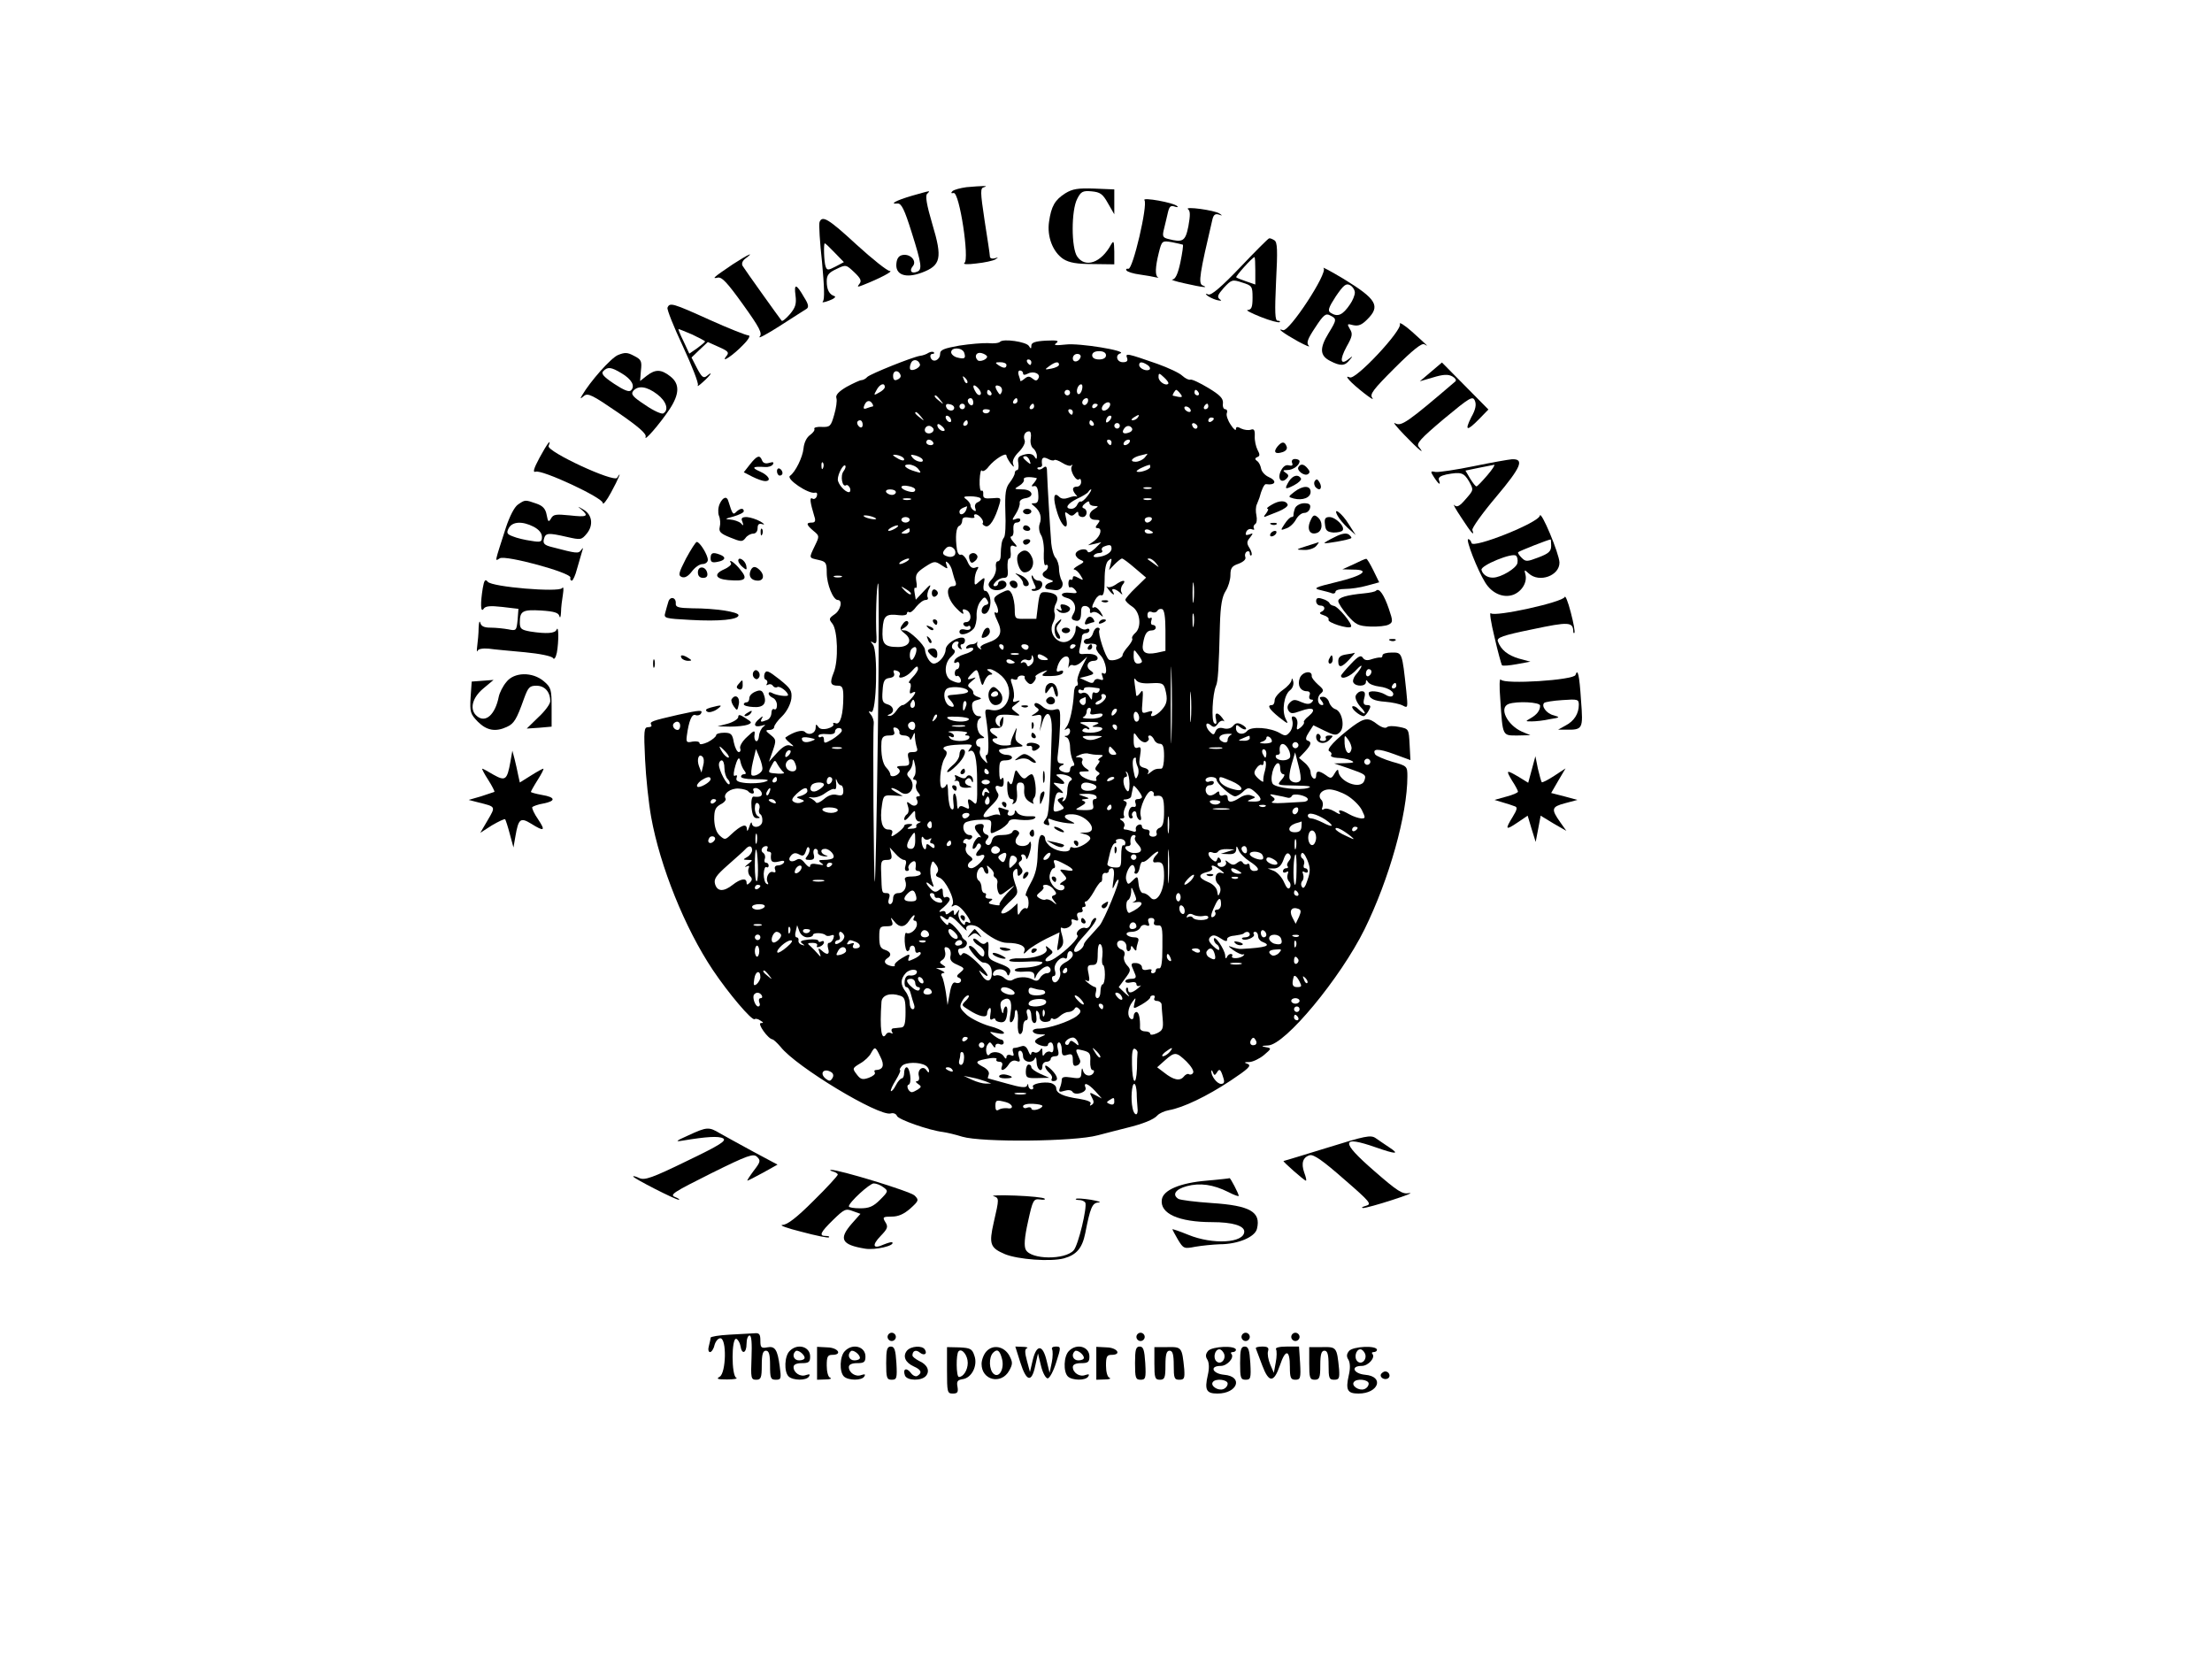 <?xml version="1.0" standalone="no"?>
<!DOCTYPE svg PUBLIC "-//W3C//DTD SVG 20010904//EN"
 "http://www.w3.org/TR/2001/REC-SVG-20010904/DTD/svg10.dtd">
<svg version="1.0" xmlns="http://www.w3.org/2000/svg"
 width="800pt" height="600pt" viewBox="0 0 800 600"
 preserveAspectRatio="xMidYMid meet">

<g transform="translate(0,600) scale(0.1,-0.1)"
fill="#000000" stroke="none">
<path d="M3495 5323 c-22 -3 -44 -9 -50 -14 -7 -7 -5 -9 4 -7 21 4 58 -241 39
-253 -7 -5 12 -6 42 -2 30 3 62 10 70 15 12 8 12 8 -2 4 -11 -3 -18 0 -18 7 0
7 -9 65 -19 129 -16 106 -16 118 -2 121 20 6 -7 5 -64 0z"/>
<path d="M3853 5301 c-38 -24 -51 -47 -59 -103 -8 -54 14 -110 52 -135 21 -13
48 -18 106 -18 l78 -1 0 46 c-1 38 -2 42 -12 25 -36 -66 -93 -85 -122 -43 -22
31 -22 168 0 209 13 26 20 30 52 27 31 -3 40 -9 59 -43 l23 -40 0 45 0 45 -73
3 c-58 2 -78 -1 -104 -17z"/>
<path d="M3298 5292 c-58 -17 -83 -31 -52 -28 14 1 25 -21 51 -104 37 -117 39
-136 19 -143 -20 -8 -28 4 -15 20 16 18 -7 45 -35 41 -15 -2 -22 -12 -24 -30
-5 -42 33 -56 92 -34 69 26 75 52 38 175 -21 71 -26 103 -19 110 13 13 16 13
-55 -7z"/>
<path d="M4139 5276 c13 -16 -42 -252 -58 -248 -7 1 -10 -1 -7 -6 3 -5 25 -12
49 -15 23 -3 49 -8 57 -10 8 -2 12 -2 8 0 -11 6 -10 37 3 89 11 44 12 44 48
38 20 -4 37 -8 39 -9 2 -2 -2 -30 -9 -64 -9 -42 -18 -61 -29 -62 -8 0 12 -7
45 -14 66 -15 89 -17 64 -7 -16 7 -10 43 36 239 4 16 10 21 23 17 14 -5 14 -4
2 4 -18 12 -130 27 -113 15 8 -6 8 -22 1 -61 -11 -55 -20 -60 -74 -46 -19 5
-21 10 -14 37 4 18 11 44 14 59 5 21 10 26 24 21 9 -3 14 -3 10 1 -11 13 -129
34 -119 22z"/>
<path d="M2964 5197 c-3 -8 1 -73 9 -145 8 -87 10 -135 3 -142 -5 -5 5 -4 23
3 17 6 26 14 19 16 -19 6 -28 23 -28 54 0 22 7 31 35 44 35 17 35 16 65 -12
23 -22 27 -31 18 -42 -9 -11 -7 -12 13 -4 61 24 112 51 97 51 -9 0 -63 43
-120 95 -102 94 -124 107 -134 82z m55 -111 l33 -34 -30 -16 c-27 -14 -31 -14
-36 0 -6 16 -8 84 -3 84 2 0 18 -15 36 -34z"/>
<path d="M4485 5033 c-67 -70 -104 -102 -115 -98 -10 4 -11 3 -5 -3 6 -5 21
-13 35 -17 17 -4 21 -3 11 3 -10 8 -7 16 15 41 28 30 31 31 67 19 35 -11 37
-13 37 -55 0 -34 -4 -43 -17 -44 -10 0 11 -11 46 -25 35 -14 66 -22 69 -19 3
3 0 5 -7 5 -10 0 -11 30 -6 141 6 115 5 143 -6 150 -8 5 -16 8 -19 7 -3 0 -50
-47 -105 -105z m55 -12 l0 -50 -32 11 c-18 6 -35 13 -37 15 -4 3 59 73 66 73
2 0 3 -22 3 -49z"/>
<path d="M2650 5044 c-68 -46 -78 -54 -54 -48 15 3 35 -19 91 -97 61 -85 71
-105 60 -117 -6 -8 26 9 73 39 47 30 90 58 97 62 9 6 7 17 -9 42 -28 49 -37
51 -31 7 4 -31 0 -44 -20 -68 -14 -16 -27 -27 -30 -24 -9 11 -134 186 -141
198 -5 8 -1 19 10 27 37 28 8 14 -46 -21z"/>
<path d="M4787 5030 c16 -17 -125 -232 -147 -224 -25 9 1 -11 55 -41 28 -15
45 -22 38 -15 -9 10 -4 24 24 66 30 46 38 52 54 43 24 -12 24 -15 -6 -64 -33
-54 -32 -81 5 -100 38 -20 54 -19 71 3 13 15 12 16 -4 3 -29 -23 -33 -3 -7 45
21 37 23 47 12 64 -11 19 -10 20 12 14 19 -4 31 1 50 20 50 49 35 74 -84 147
-47 28 -80 46 -73 39z m113 -88 c0 -10 -8 -29 -17 -42 -27 -40 -45 -48 -71
-31 -11 7 -7 19 19 59 28 41 37 48 51 41 10 -5 18 -18 18 -27z"/>
<path d="M2414 4887 c-2 -7 23 -70 56 -140 33 -71 57 -133 54 -140 -4 -7 5 -1
19 12 28 25 38 42 13 21 -12 -9 -18 -4 -35 28 l-20 39 29 28 30 28 40 -18 c34
-15 38 -20 27 -33 -23 -29 26 4 61 41 20 20 27 34 19 34 -8 0 -71 25 -140 56
-135 61 -145 64 -153 44z m90 -97 c25 -12 46 -23 46 -25 0 -2 -13 -13 -28 -24
l-29 -20 -21 45 c-12 24 -20 44 -18 44 2 0 24 -9 50 -20z"/>
<path d="M5063 4828 c8 -23 -159 -202 -181 -193 -12 5 -13 3 -2 -10 18 -21 98
-84 83 -64 -10 13 3 30 81 108 65 65 98 91 107 86 17 -10 17 -10 -45 46 -27
24 -47 36 -43 27z"/>
<path d="M3617 4764 c-4 -5 -24 -7 -43 -5 -19 1 -66 -3 -105 -9 -55 -10 -69
-15 -69 -30 0 -22 -26 -34 -34 -14 -3 8 0 14 6 14 6 0 9 3 5 6 -3 3 -12 2 -19
-2 -7 -5 -21 -10 -31 -11 -29 -5 -176 -64 -190 -76 -6 -7 -16 -12 -22 -12 -5
0 -29 -11 -53 -24 -29 -17 -41 -30 -37 -41 3 -9 -1 -36 -8 -60 -12 -42 -15
-45 -45 -44 -17 1 -29 -2 -27 -7 3 -4 -4 -14 -15 -22 -13 -9 -22 -28 -24 -49
-3 -31 -29 -85 -49 -99 -15 -11 66 -66 90 -61 8 2 10 -3 7 -13 -3 -8 -11 -12
-16 -8 -11 6 -8 -14 7 -64 6 -17 3 -23 -9 -23 -22 0 -20 -8 6 -30 22 -18 22
-19 5 -54 -22 -46 -22 -43 13 -51 27 -6 30 -10 30 -46 0 -42 23 -99 40 -99 19
0 10 -38 -12 -52 -20 -14 -21 -17 -8 -33 20 -24 23 -135 5 -178 -15 -37 -12
-47 17 -47 14 0 18 -8 18 -39 0 -64 -11 -103 -27 -97 -8 3 -12 2 -9 -3 3 -5
-6 -12 -21 -16 -17 -4 -29 -2 -34 7 -7 10 -9 9 -9 -3 0 -21 -24 -31 -39 -16
-9 9 -40 1 -70 -20 -3 -2 4 -10 15 -19 17 -14 17 -15 1 -10 -12 4 -27 -5 -47
-27 l-29 -32 14 40 c13 38 12 41 -8 57 -19 15 -20 18 -4 18 9 0 17 5 17 11 0
6 13 24 29 39 17 17 30 43 33 63 3 29 -2 37 -43 70 -41 32 -48 35 -54 20 -3
-10 -1 -19 4 -21 6 -2 8 -9 5 -14 -4 -6 -2 -8 4 -4 6 3 13 2 17 -4 4 -6 11 -8
16 -5 8 6 39 -17 39 -29 0 -7 -43 -1 -58 8 -7 4 -12 3 -12 -2 0 -6 7 -12 15
-16 8 -3 15 -15 15 -26 0 -12 -4 -18 -10 -15 -5 3 -10 -3 -10 -13 0 -11 -7
-23 -16 -26 -23 -9 -26 -8 -18 7 5 8 2 8 -9 -2 -24 -19 -21 -33 6 -26 16 5 18
4 8 -3 -8 -6 -15 -21 -16 -34 -1 -12 -6 -21 -11 -18 -5 3 -7 14 -5 24 2 16 -2
15 -27 -9 -17 -15 -28 -34 -25 -42 3 -7 0 -13 -5 -13 -6 0 -14 16 -18 35 -5
30 -10 35 -35 35 -16 0 -29 -4 -29 -9 0 -5 -13 -16 -30 -25 -18 -8 -30 -10
-30 -4 0 6 -11 8 -25 6 -22 -5 -24 -2 -21 21 7 53 18 80 31 75 7 -3 16 -1 20
5 8 14 -1 14 -82 -4 -96 -22 -104 -25 -98 -36 4 -5 -1 -9 -11 -9 -15 0 -16
-12 -11 -117 3 -65 13 -158 22 -208 32 -178 122 -402 223 -553 57 -85 141
-184 151 -178 4 3 13 1 21 -5 12 -7 12 -9 2 -9 -15 0 26 -58 42 -59 4 -1 17
-13 29 -27 56 -72 355 -252 398 -241 10 3 20 -1 23 -9 5 -13 116 -52 166 -58
14 -2 45 -9 70 -17 71 -21 406 -18 490 5 36 9 83 22 105 27 58 14 98 30 111
45 6 7 25 16 42 19 51 9 137 50 223 107 63 42 76 54 62 60 -15 5 -14 7 6 7 13
1 36 12 52 25 28 24 29 25 6 29 -17 3 -15 5 9 6 62 2 262 244 349 420 89 181
155 415 155 553 0 37 -1 38 -55 53 -30 9 -57 21 -61 26 -13 22 10 23 67 2 l60
-22 -3 57 c-3 56 -3 56 -38 63 -19 4 -39 4 -44 -1 -5 -5 -19 -1 -34 10 -33 26
-46 25 -90 -7 -62 -47 -98 -85 -84 -90 6 -3 10 -9 6 -14 -3 -5 7 -9 23 -10 15
0 37 -4 48 -9 16 -7 12 -9 -20 -10 l-40 -1 53 -18 c62 -22 64 -23 56 -45 -13
-34 -93 -3 -94 37 -1 6 -6 2 -13 -10 -11 -19 -14 -20 -31 -7 -26 18 -36 18
-36 -2 0 -8 -4 -12 -10 -9 -5 3 -10 13 -10 22 0 9 -9 24 -21 34 l-21 18 21 22
c24 26 26 36 9 41 -7 3 -6 12 6 30 l16 25 41 -20 c35 -17 42 -18 55 -5 19 19
8 75 -16 83 -10 3 -20 15 -23 25 -3 11 -13 20 -22 20 -14 0 -15 -3 -5 -15 7
-9 8 -15 2 -15 -17 0 -21 28 -6 41 13 11 12 15 -9 33 -13 12 -24 25 -23 31 2
22 -34 16 -43 -7 -10 -26 2 -48 26 -48 9 0 13 -6 9 -15 -3 -8 0 -15 6 -15 8 0
9 -3 2 -10 -8 -8 -19 -7 -38 1 -22 10 -29 10 -41 -2 -9 -9 -11 -19 -5 -29 8
-12 14 -12 45 -1 44 16 58 6 28 -19 -12 -9 -20 -20 -17 -22 2 -3 -3 -11 -12
-19 -14 -11 -16 -10 -12 11 2 13 -3 25 -11 28 -9 3 -11 -1 -7 -15 3 -10 0 -28
-8 -39 -13 -16 -18 -17 -36 -6 -35 21 -104 26 -119 9 -15 -18 -41 -12 -41 10
0 13 3 13 15 3 9 -7 18 -10 21 -7 3 3 -3 10 -14 16 -15 8 -23 7 -32 -4 -7 -9
-21 -13 -35 -9 -15 4 -24 0 -29 -11 -5 -13 -8 -14 -19 -3 -19 18 -19 42 1 26
11 -10 17 -9 27 5 6 9 16 13 21 9 4 -4 2 1 -5 11 -18 24 -30 21 -23 -5 3 -14
1 -19 -6 -14 -12 7 -7 107 6 136 7 16 10 60 14 220 2 71 8 103 21 123 9 14 17
40 17 57 0 25 5 33 29 41 18 7 28 16 25 24 -3 7 -1 16 5 20 6 3 11 1 11 -6 0
-7 3 -10 6 -7 3 3 0 15 -7 26 -11 17 -10 24 2 38 12 16 12 17 -3 11 -12 -4
-15 -2 -11 9 3 8 12 13 20 10 8 -3 11 -2 8 3 -3 5 -1 12 5 16 5 3 7 17 4 31
-3 13 -3 32 2 41 4 10 8 20 9 23 7 28 17 49 23 49 36 -5 42 12 10 26 -13 6
-25 19 -27 30 -2 11 -8 24 -15 28 -8 6 -8 10 1 14 10 3 10 10 1 26 -6 12 -11
34 -10 50 1 22 -3 27 -14 23 -9 -3 -24 -1 -35 4 -14 8 -19 7 -19 -2 0 -7 -9 0
-19 16 -11 16 -17 35 -14 42 3 8 0 14 -6 14 -6 0 -10 10 -8 22 1 17 -10 29
-53 55 -30 18 -59 32 -65 30 -5 -2 -18 4 -29 14 -10 10 -51 29 -90 43 -109 38
-117 40 -110 22 4 -11 0 -16 -15 -16 -22 0 -29 26 -9 32 27 9 -149 38 -197 32
-38 -4 -46 -3 -35 5 12 9 3 11 -37 9 -39 -2 -53 -7 -53 -18 0 -12 -2 -13 -9
-1 -10 15 -92 27 -104 15z m-130 -39 c7 -21 2 -25 -25 -18 -12 3 -22 12 -22
19 0 19 39 18 47 -1z m83 -15 c0 -10 -26 -20 -34 -13 -14 14 -5 31 14 26 11
-3 20 -9 20 -13z m430 5 c0 -9 -9 -15 -25 -15 -16 0 -25 6 -25 15 0 9 9 15 25
15 16 0 25 -6 25 -15z m-92 -7 c-6 -18 -28 -21 -28 -4 0 9 7 16 16 16 9 0 14
-5 12 -12z m-581 -25 c4 -11 -26 -27 -35 -19 -2 3 -2 12 2 21 6 18 27 16 33
-2z m403 7 c0 -5 -2 -10 -4 -10 -3 0 -8 5 -11 10 -3 6 -1 10 4 10 6 0 11 -4
11 -10z m-90 -10 c0 -13 -11 -13 -30 0 -12 8 -11 10 8 10 12 0 22 -4 22 -10z
m190 1 c0 -5 -12 -11 -27 -14 -26 -5 -26 -4 -8 9 22 16 35 18 35 5z m320 -1
c8 -5 11 -12 8 -16 -10 -9 -38 3 -38 16 0 12 10 13 30 0z m-893 -37 c2 -6 -3
-13 -12 -16 -10 -5 -15 0 -15 14 0 21 21 22 27 2z m443 7 c0 -7 6 -7 18 -1 21
11 48 -2 37 -18 -5 -9 -10 -9 -21 0 -11 9 -17 9 -29 -1 -8 -7 -15 -10 -15 -7
0 3 -3 12 -6 21 -3 9 -1 16 5 16 6 0 11 -5 11 -10z m525 -38 c-9 -9 -35 8 -35
24 0 16 2 16 20 -1 11 -10 18 -20 15 -23z m-727 3 c-3 -3 -9 2 -12 12 -6 14
-5 15 5 6 7 -7 10 -15 7 -18z m-298 -15 c0 -5 -9 -14 -21 -20 -19 -11 -20 -10
-9 9 11 22 30 29 30 11z m346 -27 c-4 -4 -11 -1 -16 7 -16 25 -11 35 7 17 9
-9 13 -20 9 -24z m77 10 c-5 -12 -7 -12 -14 -1 -13 20 -11 28 5 22 8 -3 12
-12 9 -21z m290 7 c-3 -11 -9 -17 -14 -15 -10 7 -1 35 11 35 5 0 6 -9 3 -20z
m-328 -10 c3 -5 1 -10 -4 -10 -6 0 -11 5 -11 10 0 6 2 10 4 10 3 0 8 -4 11
-10z m285 0 c0 -5 -4 -10 -10 -10 -5 0 -10 5 -10 10 0 6 5 10 10 10 6 0 10 -4
10 -10z m399 -4 c11 -14 6 -15 -27 -7 -4 1 8 21 12 21 2 0 9 -6 15 -14z m66 4
c3 -5 1 -10 -4 -10 -6 0 -11 5 -11 10 0 6 2 10 4 10 3 0 8 -4 11 -10z m-934
-27 c13 -16 12 -17 -3 -4 -17 13 -22 21 -14 21 2 0 10 -8 17 -17z m119 -9 c0
-8 -4 -12 -10 -9 -5 3 -10 10 -10 16 0 5 5 9 10 9 6 0 10 -7 10 -16z m160 6
c0 -5 -5 -10 -11 -10 -5 0 -7 5 -4 10 3 6 8 10 11 10 2 0 4 -4 4 -10z m254 -5
c-4 -8 -10 -12 -15 -9 -11 6 -2 24 11 24 5 0 7 -7 4 -15z m-779 -5 c3 -5 4
-10 1 -10 -2 0 -12 -3 -20 -6 -12 -5 -15 -2 -10 10 7 18 20 21 29 6z m854 -16
c-6 -7 -15 -11 -21 -8 -5 3 -4 12 3 20 6 7 15 11 21 8 5 -3 4 -12 -3 -20z
m-558 1 c-1 -15 -24 -12 -29 3 -3 9 2 13 12 10 10 -1 17 -7 17 -13z m39 5 c0
-5 -4 -10 -10 -10 -5 0 -10 5 -10 10 0 6 5 10 10 10 6 0 10 -4 10 -10z m250 0
c0 -5 -5 -10 -11 -10 -5 0 -7 5 -4 10 3 6 8 10 11 10 2 0 4 -4 4 -10z m230 6
c0 -3 -4 -8 -10 -11 -5 -3 -10 -1 -10 4 0 6 5 11 10 11 6 0 10 -2 10 -4z m400
-6 c0 -5 -5 -10 -11 -10 -5 0 -7 5 -4 10 3 6 8 10 11 10 2 0 4 -4 4 -10z m-65
-10 c3 -5 2 -10 -4 -10 -5 0 -13 5 -16 10 -3 6 -2 10 4 10 5 0 13 -4 16 -10z
m-725 -4 c0 -11 -19 -15 -25 -6 -3 5 1 10 9 10 9 0 16 -2 16 -4z m300 -6 c0
-5 -2 -10 -4 -10 -3 0 -8 5 -11 10 -3 6 -1 10 4 10 6 0 11 -4 11 -10z m-549
-17 c13 -16 12 -17 -3 -4 -10 7 -18 15 -18 17 0 8 8 3 21 -13z m109 -14 c0 -6
-4 -7 -10 -4 -5 3 -10 11 -10 16 0 6 5 7 10 4 6 -3 10 -11 10 -16z m572 -1
c-7 -7 -12 -8 -12 -2 0 6 3 14 7 17 3 4 9 5 12 2 2 -3 -1 -11 -7 -17z m103 12
c-3 -5 -12 -10 -18 -10 -7 0 -6 4 3 10 19 12 23 12 15 0z m275 -4 c0 -3 -4 -8
-10 -11 -5 -3 -10 -1 -10 4 0 6 5 11 10 11 6 0 10 -2 10 -4z m-1270 -22 c0 -8
-4 -12 -10 -9 -5 3 -10 10 -10 16 0 5 5 9 10 9 6 0 10 -7 10 -16z m380 6 c0
-5 -5 -10 -11 -10 -5 0 -7 5 -4 10 3 6 8 10 11 10 2 0 4 -4 4 -10z m455 0 c3
-5 1 -10 -4 -10 -6 0 -11 5 -11 10 0 6 2 10 4 10 3 0 8 -4 11 -10z m-539 -27
c-7 -7 -26 7 -26 19 0 6 6 6 15 -2 9 -7 13 -15 11 -17z m634 17 c0 -5 -4 -10
-10 -10 -5 0 -10 5 -10 10 0 6 5 10 10 10 6 0 10 -4 10 -10z m281 -3 c-1 -12
-15 -9 -19 4 -3 6 1 10 8 8 6 -3 11 -8 11 -12z m-956 -6 c7 -12 -12 -24 -25
-16 -11 7 -4 25 10 25 5 0 11 -4 15 -9z m719 0 c3 -5 -1 -12 -10 -15 -20 -8
-29 -1 -19 13 8 13 22 14 29 2z m-366 -36 c-3 -14 1 -30 8 -36 8 -6 14 -19 14
-28 0 -13 -2 -13 -9 -2 -6 9 -18 12 -36 7 -22 -6 -26 -11 -22 -31 2 -14 0 -25
-4 -25 -5 0 -9 -5 -9 -11 0 -6 -8 -21 -18 -34 -15 -19 -18 -38 -16 -106 2 -46
0 -88 -5 -93 -8 -10 -11 -27 -12 -68 0 -10 -5 -18 -10 -18 -6 0 -9 -10 -7 -22
2 -13 -5 -32 -15 -43 -14 -15 -15 -21 -5 -32 16 -15 58 -6 58 13 0 8 -7 14
-15 14 -8 0 -15 -4 -15 -10 0 -5 -5 -10 -11 -10 -8 0 -8 5 1 15 7 8 20 15 30
15 14 0 17 7 14 35 -1 19 1 35 6 35 5 0 7 12 5 26 -2 19 1 24 13 19 12 -5 12
-1 -3 15 -10 11 -13 20 -7 20 5 0 9 11 7 25 -1 16 3 25 11 25 8 0 14 4 14 10
0 5 -7 7 -16 3 -15 -6 -15 -4 0 19 9 14 15 32 14 39 -2 8 7 15 20 17 35 5 27
32 -10 32 -31 1 -32 1 -12 13 12 7 19 17 17 23 -3 9 19 11 46 5 2 -1 -2 -8 -9
-17 -11 -12 -11 -15 0 -12 9 2 14 -8 15 -29 2 -24 -2 -33 -13 -33 -14 0 -14
-1 0 -12 20 -17 27 -39 18 -63 -4 -11 -2 -29 5 -40 7 -11 12 -41 10 -67 -1
-26 2 -45 6 -42 5 3 9 1 9 -5 0 -5 -4 -13 -10 -16 -16 -10 -11 -22 13 -30 19
-6 19 -8 5 -12 -19 -5 -25 -22 -8 -24 6 -1 16 -2 23 -3 23 -4 37 15 27 34 -6
10 -10 30 -10 44 0 13 -6 31 -12 38 -7 7 -14 31 -16 53 -5 64 -14 217 -15 252
0 26 -3 30 -14 21 -7 -6 -16 -8 -20 -4 -3 3 -1 6 5 6 7 0 11 3 11 8 -4 25 2
32 20 23 10 -6 21 -8 24 -5 3 3 16 -2 29 -10 14 -9 28 -13 33 -9 4 5 5 2 1 -4
-8 -15 17 -57 27 -46 4 3 7 -1 7 -10 0 -10 -7 -17 -15 -17 -17 0 -19 -11 -5
-28 6 -6 7 -10 4 -8 -3 3 -16 1 -29 -4 -14 -5 -26 -5 -34 3 -21 21 -24 -4 -7
-58 17 -54 44 -69 31 -17 -5 21 -4 23 8 14 10 -9 16 -9 25 0 9 9 12 9 12 0 0
-7 7 -12 15 -12 17 0 21 26 4 32 -7 2 -5 9 5 17 11 9 16 10 16 2 0 -6 8 -11
18 -11 16 -1 16 -1 0 -11 -25 -14 -22 -39 3 -39 18 0 19 -2 9 -15 -9 -10 -9
-15 -1 -15 19 0 12 -28 -11 -46 l-23 -16 24 5 24 6 -22 -22 c-15 -14 -25 -18
-28 -11 -5 15 -43 5 -43 -11 0 -7 8 -16 18 -20 15 -6 14 -8 -8 -20 -14 -8 -20
-14 -15 -15 6 0 16 -9 23 -21 12 -19 11 -19 -8 -9 -14 8 -20 8 -20 0 0 -6 -4
-9 -8 -6 -4 2 -8 -4 -8 -14 0 -10 3 -17 7 -14 4 2 12 -2 18 -10 9 -11 6 -13
-19 -10 -33 4 -41 -11 -10 -19 26 -7 36 -35 22 -57 -8 -14 -8 -19 2 -23 19 -7
26 1 26 30 0 18 5 23 18 21 9 -2 16 -10 14 -17 -1 -7 2 -10 8 -6 6 4 18 1 27
-7 15 -12 15 -11 3 9 -8 12 -18 19 -22 17 -11 -7 -10 4 3 27 6 11 16 19 22 16
8 -3 12 14 12 55 0 40 5 64 14 71 12 10 13 8 8 -12 l-6 -23 20 21 c11 11 23
21 27 21 4 0 25 -16 47 -35 l40 -34 -37 -36 c-21 -20 -38 -40 -38 -44 0 -5 11
-16 25 -25 29 -19 35 -75 10 -96 -8 -7 -13 -16 -10 -20 2 -4 -5 -16 -15 -28
-11 -12 -20 -26 -20 -31 0 -12 -36 -24 -49 -17 -13 8 -42 97 -35 107 3 5 0 9
-6 9 -7 0 -14 -9 -17 -20 -3 -11 -12 -20 -19 -20 -8 0 -14 -5 -14 -10 0 -6 6
-10 13 -9 25 3 38 -1 32 -11 -3 -5 3 -18 15 -30 20 -20 29 -77 10 -65 -6 4 -7
-1 -3 -11 5 -13 3 -16 -10 -11 -8 3 -17 1 -20 -6 -3 -9 -10 -9 -28 0 l-24 11
28 7 c25 7 26 9 11 20 -19 13 -11 35 12 35 17 0 19 16 2 22 -7 3 -23 4 -36 3
-20 -2 -22 1 -16 24 3 14 7 32 7 39 0 6 6 12 14 12 7 0 13 5 13 11 0 5 -5 7
-10 4 -6 -4 -17 -1 -25 5 -12 10 -15 9 -15 -7 0 -11 -8 -27 -17 -35 -37 -32
-87 17 -64 61 6 11 8 26 5 34 -3 9 -1 24 5 34 12 24 3 37 -31 41 -26 2 -28 0
-34 -47 l-6 -49 -39 0 c-38 -1 -39 0 -39 34 0 20 -5 44 -10 55 -10 18 -13 18
-41 4 -24 -13 -28 -19 -19 -35 13 -24 13 -43 0 -35 -6 4 -3 -10 7 -30 21 -43
12 -64 -36 -80 -18 -6 -29 -14 -24 -19 4 -5 3 -6 -4 -2 -7 4 -11 12 -9 19 1 7
1 9 -1 5 -3 -5 -11 -8 -18 -8 -8 0 -17 -4 -20 -10 -3 -6 1 -7 9 -4 9 3 16 2
16 -3 0 -6 -14 -14 -32 -19 -17 -5 -33 -15 -36 -23 -3 -8 0 -11 7 -7 6 4 11 1
11 -8 0 -9 -4 -16 -8 -16 -5 0 -9 -7 -9 -15 0 -8 4 -12 8 -10 4 3 9 -2 13 -10
6 -17 -7 -19 -35 -5 -25 14 -25 62 1 85 14 13 17 21 9 26 -13 7 -4 29 12 29 6
0 8 -4 4 -9 -3 -5 0 -13 6 -17 8 -4 9 -3 5 4 -4 7 -2 12 3 12 6 0 11 6 11 14
0 27 -70 -6 -70 -34 -1 -22 -25 -50 -43 -50 -13 0 -29 26 -32 51 -1 16 -56 69
-72 69 -17 1 -17 1 0 11 9 6 15 15 11 20 -3 6 -12 3 -19 -8 -12 -16 -11 -20 7
-34 30 -23 17 -49 -24 -49 -50 0 -59 11 -56 64 3 50 12 57 61 51 15 -2 27 1
27 6 0 6 4 8 8 5 5 -3 16 6 26 20 11 13 25 24 33 24 8 0 11 4 8 10 -3 5 -1 20
6 32 8 17 3 15 -19 -9 l-30 -32 -4 24 c-3 14 -1 22 3 19 5 -3 6 8 3 23 -4 24
0 32 30 52 34 22 37 23 61 7 23 -15 24 -15 18 1 -4 13 -3 15 6 7 6 -6 13 -19
15 -30 3 -10 7 -27 11 -36 5 -12 2 -18 -8 -18 -29 0 -23 -44 11 -79 17 -18 29
-26 26 -17 -5 12 -2 15 10 10 21 -8 21 -44 0 -44 -8 0 -12 -5 -9 -10 4 -6 11
-8 16 -5 5 4 9 1 9 -6 0 -6 -8 -9 -20 -6 -12 3 -20 0 -20 -8 0 -17 35 -8 52
12 6 8 11 29 10 46 -1 18 5 41 14 52 13 17 16 18 24 5 7 -11 5 -16 -5 -18 -16
-4 -21 -32 -5 -32 16 0 27 34 20 60 -4 14 -11 24 -17 23 -6 -1 -8 10 -5 25 5
26 4 26 -15 10 -18 -17 -19 -16 -18 5 0 12 4 28 9 36 7 11 5 13 -7 8 -11 -4
-20 3 -28 22 -7 16 -18 27 -24 25 -6 -3 -12 6 -14 18 -7 46 -3 82 8 86 6 2 11
11 11 19 0 11 7 14 25 11 13 -3 22 -1 19 3 -3 5 -1 9 4 9 13 0 33 -25 26 -32
-2 -3 2 -8 10 -11 15 -6 35 26 51 81 6 22 4 23 -27 20 -26 -2 -33 0 -32 14 1
10 -2 16 -6 13 -5 -3 -8 15 -7 39 1 24 5 40 8 34 3 -5 15 1 25 15 21 26 64 53
64 39 0 -4 7 -17 15 -28 12 -15 14 -15 9 -2 -4 11 4 27 21 44 15 15 24 33 21
41 -7 17 1 33 16 33 6 0 8 -11 6 -25z m-353 -15 c3 -5 -1 -10 -9 -10 -9 0 -16
5 -16 10 0 6 4 10 9 10 6 0 13 -4 16 -10z m645 0 c0 -5 -2 -10 -4 -10 -3 0 -8
5 -11 10 -3 6 -1 10 4 10 6 0 11 -4 11 -10z m65 0 c-3 -5 -11 -10 -16 -10 -6
0 -7 5 -4 10 3 6 11 10 16 10 6 0 7 -4 4 -10z m-815 -62 c0 -5 -9 -4 -20 2
-11 6 -20 12 -20 14 0 2 9 2 20 -1 11 -3 20 -9 20 -15z m66 1 c9 -15 -23 -10
-35 5 -10 12 -8 13 9 9 11 -3 23 -9 26 -14z m804 6 c-7 -8 -22 -15 -33 -15
-25 0 -12 16 18 23 11 3 22 5 24 6 2 0 -2 -6 -9 -14z m-416 -11 c5 -14 4 -15
-9 -4 -17 14 -19 20 -6 20 5 0 12 -7 15 -16z m-747 -26 c-3 -8 -6 -5 -6 6 -1
11 2 17 5 13 3 -3 4 -12 1 -19z m74 -12 c-13 -16 -5 -60 9 -51 4 3 10 -2 14
-10 3 -8 1 -15 -4 -15 -14 0 -40 30 -40 46 0 20 20 57 27 50 3 -3 0 -12 -6
-20z m270 8 c12 -15 11 -16 -11 -9 -35 10 -49 25 -23 25 11 0 27 -7 34 -16z
m839 7 c0 -9 -41 -23 -49 -16 -3 4 28 20 47 24 1 1 2 -3 2 -8z m-850 -82 c0
-10 -12 -11 -34 -3 -25 10 -19 22 9 16 14 -2 25 -8 25 -13z m853 4 c-7 -2 -19
-2 -25 0 -7 3 -2 5 12 5 14 0 19 -2 13 -5z m-923 -13 c0 -5 -6 -10 -14 -10 -8
0 -18 5 -21 10 -3 6 3 10 14 10 12 0 21 -4 21 -10z m693 -14 c-10 -13 -21 -22
-24 -20 -4 2 -9 -3 -13 -11 -3 -8 -12 -15 -21 -15 -26 0 -16 18 20 36 20 9 38
20 41 25 3 5 7 9 10 9 3 0 -3 -11 -13 -24z m-387 -8 c4 -4 0 -10 -9 -14 -9 -3
-13 -12 -10 -21 4 -11 2 -14 -5 -9 -7 4 -12 12 -12 18 0 6 -7 16 -15 22 -13 9
-10 11 14 11 16 0 33 -3 37 -7z m-253 -5 c-7 -2 -19 -2 -25 0 -7 3 -2 5 12 5
14 0 19 -2 13 -5z m870 0 c-7 -2 -19 -2 -25 0 -7 3 -2 5 12 5 14 0 19 -2 13
-5z m-669 -38 c-7 -16 -24 -21 -24 -6 0 8 7 13 27 20 1 1 0 -6 -3 -14z m-326
-30 c3 -3 -4 -4 -16 -2 -12 2 -24 6 -28 10 -4 3 4 4 16 2 12 -2 25 -7 28 -10z
m122 -5 c0 -5 -7 -10 -15 -10 -8 0 -15 5 -15 10 0 6 7 10 15 10 8 0 15 -4 15
-10z m875 0 c-3 -5 -10 -10 -16 -10 -5 0 -9 5 -9 10 0 6 7 10 16 10 8 0 12 -4
9 -10z m-925 -30 c-8 -5 -19 -10 -25 -10 -5 0 -3 5 5 10 8 5 20 10 25 10 6 0
3 -5 -5 -10z m50 -10 c0 -5 -8 -10 -17 -10 -15 0 -16 2 -3 10 19 12 20 12 20
0z m880 -6 c0 -2 -7 -4 -15 -4 -8 0 -15 4 -15 10 0 5 7 7 15 4 8 -4 15 -8 15
-10z m-716 -79 c-3 -7 -14 -11 -25 -8 -22 6 -24 14 -7 31 14 14 39 -3 32 -23z
m566 21 c0 -15 -23 -28 -52 -31 -10 -1 -15 2 -12 6 3 5 12 9 20 9 8 0 13 4 10
9 -4 5 0 12 6 14 22 9 28 7 28 -7z m-740 -46 c-8 -5 -19 -10 -25 -10 -5 0 -3
5 5 10 8 5 20 10 25 10 6 0 3 -5 -5 -10z m901 -7 c13 -17 13 -17 -6 -3 -11 8
-22 16 -24 17 -2 2 0 3 6 3 6 0 17 -8 24 -17z m-1138 -50 c-7 -2 -19 -2 -25 0
-7 3 -2 5 12 5 14 0 19 -2 13 -5z m1274 -85 c-2 -18 -4 -6 -4 27 0 33 2 48 4
33 2 -15 2 -42 0 -60z m-1142 -475 c-4 -296 -9 -540 -11 -542 -4 -4 -8 537 -4
572 1 10 -4 25 -11 33 -9 12 -9 13 2 9 19 -7 25 221 6 244 -10 12 -9 13 1 7
10 -6 13 -1 12 20 -4 59 0 194 6 194 3 0 3 -242 -1 -537z m119 498 c-2 -3 -12
3 -22 13 -16 17 -16 18 5 5 12 -7 20 -15 17 -18z m921 -131 l0 -74 -32 -7
c-41 -8 -55 2 -49 34 6 35 14 47 32 47 8 0 14 5 14 10 0 6 -5 10 -11 10 -6 0
-8 7 -5 16 3 8 2 12 -4 9 -6 -3 -10 1 -10 10 0 11 5 15 15 12 8 -4 17 -2 21 4
3 6 11 8 17 6 8 -2 12 -30 12 -77z m102 18 c-2 -13 -4 -5 -4 17 -1 22 1 32 4
23 2 -10 2 -28 0 -40z m-687 -78 c0 -5 -2 -10 -4 -10 -3 0 -8 5 -11 10 -3 6
-1 10 4 10 6 0 11 -4 11 -10z m90 0 c0 -5 -4 -10 -9 -10 -6 0 -13 5 -16 10 -3
6 1 10 9 10 9 0 16 -4 16 -10z m170 6 c0 -3 -4 -8 -10 -11 -5 -3 -10 -1 -10 4
0 6 5 11 10 11 6 0 10 -2 10 -4z m347 -328 c-1 -62 -3 -12 -3 112 0 124 2 174
3 113 2 -62 2 -164 0 -225z m-924 302 c-3 -11 -9 -23 -14 -26 -10 -6 -12 29
-2 39 13 13 21 7 16 -13z m817 -32 c0 -5 -7 -8 -15 -8 -10 0 -15 10 -15 27 0
26 1 26 15 7 8 -10 15 -22 15 -26z m-447 25 c-7 -2 -19 -2 -25 0 -7 3 -2 5 12
5 14 0 19 -2 13 -5z m107 -18 c0 -2 -8 -3 -18 -2 -10 0 -19 7 -19 13 0 9 5 10
19 3 10 -5 18 -12 18 -14z m-60 -18 c-10 -9 -14 -9 -17 1 -3 6 -10 9 -15 6 -7
-4 -8 -2 -4 4 4 6 13 9 21 5 9 -3 15 1 16 8 0 12 2 12 6 1 3 -8 0 -19 -7 -25z
m135 0 c-2 -12 -2 -16 1 -9 3 6 10 9 15 6 6 -3 20 2 31 13 l20 18 -20 -39
c-11 -21 -18 -44 -15 -52 3 -8 1 -14 -3 -14 -5 0 -10 -12 -10 -27 -3 -53 -15
-107 -27 -122 -9 -12 -9 -13 1 -7 7 4 12 1 12 -8 0 -9 -6 -16 -12 -17 -10 0
-10 -2 0 -6 6 -2 12 -18 12 -34 0 -17 5 -39 10 -50 7 -13 7 -19 0 -19 -5 0
-10 -6 -10 -14 0 -9 -7 -12 -20 -9 -23 6 -26 19 -7 26 7 3 5 6 -5 6 -14 1 -16
8 -11 44 3 23 6 68 7 99 1 55 0 57 -22 51 -14 -3 -30 1 -42 12 -11 10 -23 15
-27 11 -4 -4 -1 -11 6 -15 11 -7 10 -11 -5 -21 -18 -11 -17 -11 3 -7 20 4 22
2 18 -27 l-5 -31 10 33 c16 51 35 34 34 -29 -8 -274 -10 -307 -22 -321 -10
-13 -10 -17 2 -21 11 -4 13 -1 9 10 -5 13 -3 15 13 8 10 -4 35 -10 54 -12 30
-3 32 -2 13 7 -32 13 -28 27 7 25 53 -3 97 -64 48 -66 l-23 -1 22 -6 c13 -4
19 -12 15 -18 -11 -17 -51 -36 -62 -29 -6 3 -10 1 -10 -4 0 -16 -42 -13 -68 5
-12 8 -22 22 -22 30 0 8 -6 14 -12 14 -9 0 -13 -21 -15 -65 -1 -49 -7 -76 -26
-110 -14 -25 -21 -45 -16 -45 5 0 9 -12 9 -26 0 -14 -4 -23 -9 -19 -6 3 -14
-3 -20 -12 -9 -16 -10 -15 -11 6 l0 24 -22 -20 c-13 -11 -28 -19 -35 -16 -6 2
4 18 25 38 36 33 36 34 23 70 -9 27 -10 40 -2 48 8 8 11 6 11 -8 0 -14 3 -16
12 -7 8 8 8 15 -1 26 -8 10 -9 16 -1 21 6 3 8 11 5 16 -4 5 -1 9 4 9 6 0 11
-6 12 -12 1 -20 18 25 18 47 -1 11 -3 14 -6 8 -6 -16 -39 -17 -48 -3 -4 6 -2
17 5 25 8 10 8 15 -1 21 -7 4 -15 2 -17 -4 -2 -7 -19 -12 -37 -12 -25 0 -34
-5 -38 -21 -3 -12 -10 -18 -17 -14 -8 5 -8 10 0 20 8 9 7 14 -5 18 -8 4 -12
13 -9 22 4 9 1 15 -8 15 -25 0 -29 -13 -11 -33 10 -11 13 -18 8 -15 -6 4 -15
-5 -22 -18 -6 -13 -7 -24 -3 -24 5 0 10 6 13 13 2 6 8 9 12 4 5 -4 3 -13 -3
-19 -17 -17 -15 -28 3 -22 8 4 15 3 15 -2 0 -13 -32 -44 -47 -44 -16 0 -17 16
-1 26 8 5 6 11 -7 20 -10 7 -15 20 -12 29 4 8 2 15 -4 15 -6 0 -7 5 -4 10 4 6
10 8 15 5 5 -3 11 -1 15 5 3 5 0 10 -8 10 -19 0 -31 30 -17 44 5 5 30 11 54
11 41 2 43 1 40 -26 -3 -27 -3 -27 27 -12 17 8 33 22 36 29 4 11 16 13 42 9
20 -2 43 -1 51 4 10 7 5 10 -19 9 -18 -1 -37 5 -42 13 -6 10 -9 10 -9 2 0 -7
-7 -13 -16 -13 -8 0 -12 5 -9 10 3 6 4 10 1 10 -2 0 -12 3 -22 7 -14 5 -16 3
-10 -12 4 -11 4 -16 1 -13 -4 4 -17 3 -30 -2 -37 -14 -37 0 -1 35 24 23 31 37
25 46 -13 21 -11 32 6 25 11 -4 15 1 15 17 0 14 -3 18 -8 10 -5 -7 -8 4 -8 27
0 35 2 40 23 40 13 0 23 5 23 10 0 6 -9 10 -19 10 -22 0 -39 19 -19 21 7 1 18
2 23 4 6 1 21 3 35 4 23 1 23 3 7 12 -14 8 -17 18 -13 37 5 25 4 25 -8 -3 -8
-16 -12 -33 -10 -36 2 -4 -11 -6 -28 -5 -30 1 -54 26 -26 26 8 0 7 4 -4 11
-25 14 -22 29 4 26 18 -1 24 4 26 23 2 19 1 22 -7 10 -5 -8 -7 -18 -4 -24 3
-5 1 -6 -5 -2 -16 10 -15 33 1 39 7 3 28 3 47 1 32 -4 33 -3 14 10 -19 15 -19
15 1 30 16 13 17 15 2 10 -13 -5 -16 -2 -11 10 3 9 1 29 -4 45 -9 25 -8 29 4
24 8 -3 14 -1 14 4 0 5 7 10 15 10 8 0 13 -3 11 -6 -2 -3 2 -11 9 -18 10 -10
16 -9 24 1 6 7 9 15 6 18 -3 3 7 10 22 17 24 9 25 9 11 -2 -14 -11 -11 -13 23
-12 21 0 41 5 43 12 3 7 -1 10 -11 6 -12 -5 -14 -1 -8 18 14 43 51 48 40 6z
m-195 7 c0 -2 -7 -4 -15 -4 -8 0 -15 4 -15 10 0 5 7 7 15 4 8 -4 15 -8 15 -10z
m-350 -24 c0 -5 -9 -19 -20 -30 -11 -11 -16 -20 -11 -20 5 0 7 -10 3 -22 -3
-14 -2 -19 6 -14 7 4 12 5 12 2 0 -11 -35 -46 -45 -46 -6 0 -16 -9 -23 -20 -7
-11 -18 -20 -25 -19 -9 0 -9 2 1 6 19 8 14 30 -9 36 -17 5 -20 12 -17 49 2 35
7 44 25 46 14 2 20 8 16 18 -4 10 0 12 11 8 9 -3 13 -10 10 -15 -11 -18 23 -9
41 11 20 23 25 24 25 10z m241 -42 c5 12 14 22 21 22 9 0 9 3 -2 10 -13 9 -13
10 0 10 8 0 28 -11 43 -25 51 -48 24 -134 -37 -123 -24 5 -25 3 -20 -28 10
-63 12 -134 3 -134 -5 0 -5 -8 -2 -17 6 -17 6 -17 -11 0 -10 10 -15 24 -12 32
3 8 1 15 -4 15 -6 0 -10 7 -10 15 0 8 8 15 18 15 14 0 15 2 2 10 -18 11 -22
52 -6 62 7 5 5 8 -5 8 -10 0 -19 11 -22 26 -4 21 0 28 16 32 19 5 19 6 3 12
-10 3 -17 10 -16 14 1 5 -4 13 -12 18 -10 7 -9 12 7 25 16 13 17 15 3 10 -23
-8 -23 -3 -1 19 16 16 18 15 26 -17 9 -32 10 -33 18 -11z m602 -9 c39 2 45 0
51 -21 10 -38 7 -54 -13 -76 -19 -22 -48 -31 -35 -11 4 8 -1 9 -16 4 -21 -7
-22 -5 -18 39 3 40 1 44 -9 29 -7 -9 -13 -13 -14 -7 0 5 -3 23 -5 39 -3 22 -2
26 5 15 7 -9 24 -13 54 -11z m144 -132 c-2 -23 -3 -1 -3 48 0 50 1 68 3 42 2
-26 2 -67 0 -90z m-808 107 c8 -8 -5 -13 -42 -16 -33 -2 -35 -4 -22 -18 19
-21 19 -31 1 -24 -19 7 -28 45 -14 61 9 12 64 10 77 -3z m474 7 c5 0 5 -6 2
-11 -4 -6 -11 -8 -16 -5 -5 4 -9 -2 -9 -12 -1 -17 -1 -17 -11 -1 -5 10 -16 15
-24 12 -8 -4 -15 -1 -15 6 0 6 5 8 10 5 6 -3 10 -2 10 3 0 8 17 9 53 3z m27
-30 c0 -13 -29 -35 -37 -28 -3 4 2 9 11 13 9 3 13 10 10 15 -3 5 0 9 5 9 6 0
11 -4 11 -9z m-73 -16 c0 -17 -13 -20 -21 -6 -4 5 0 12 6 14 7 3 13 6 14 6 0
1 1 -6 1 -14z m-621 -22 c-10 -10 -19 5 -10 18 6 11 8 11 12 0 2 -7 1 -15 -2
-18z m187 2 c-7 -21 -12 -19 -10 4 0 11 5 18 9 15 4 -3 5 -11 1 -19z m451 -19
c-4 -10 2 -12 22 -8 19 3 25 1 20 -7 -4 -6 -24 -11 -44 -10 -20 0 -31 3 -24 6
6 2 12 11 12 19 0 8 4 14 10 14 5 0 7 -6 4 -14z m88 -8 c-7 -7 -12 -8 -12 -2
0 6 3 14 7 17 3 4 9 5 12 2 2 -3 -1 -11 -7 -17z m88 -14 c0 -8 -4 -14 -10 -14
-5 0 -10 9 -10 21 0 11 5 17 10 14 6 -3 10 -13 10 -21z m-739 -7 c-10 -9 -11
-8 -5 6 3 10 9 15 12 12 3 -3 0 -11 -7 -18z m123 1 c-7 -11 -56 -10 -74 2 -11
7 -2 9 32 8 26 -1 45 -5 42 -10z m-1044 -23 c0 -8 -4 -15 -9 -15 -13 0 -22 16
-14 24 11 11 23 6 23 -9z m850 0 c0 -8 -4 -15 -9 -15 -13 0 -22 16 -14 24 11
11 23 6 23 -9z m655 5 c-19 -8 -19 -9 3 -9 37 -1 14 -21 -24 -21 -21 0 -33 4
-29 10 4 6 11 8 16 5 5 -4 9 -4 9 0 0 3 -10 10 -22 15 -19 7 -15 9 22 9 34 0
40 -3 25 -9z m-477 -7 c-10 -2 -28 -2 -40 0 -13 2 -5 4 17 4 22 1 32 -1 23 -4z
m552 -3 c0 -5 -2 -10 -4 -10 -3 0 -8 5 -11 10 -3 6 -1 10 4 10 6 0 11 -4 11
-10z m-996 -15 c-3 -6 -18 -19 -34 -29 -27 -15 -30 -16 -30 -1 0 9 -4 13 -10
10 -5 -3 -10 -2 -10 4 0 5 14 8 30 6 19 -2 30 1 30 9 0 7 6 13 14 13 8 0 12
-5 10 -12z m209 -4 c-2 -6 6 -11 17 -11 11 0 20 -6 21 -12 0 -7 4 -4 9 7 8 19
9 19 9 -2 1 -12 4 -28 7 -37 4 -12 0 -16 -15 -16 -18 0 -20 -4 -15 -25 5 -22
3 -25 -22 -25 -17 0 -24 -3 -17 -8 7 -4 9 -12 5 -17 -9 -13 -32 -17 -32 -6 0
5 -6 16 -14 24 -14 14 -21 49 -18 95 2 16 8 22 27 22 18 0 23 4 18 16 -4 12
-2 15 8 12 8 -3 13 -11 12 -17z m244 -3 c-9 -6 -8 -8 1 -8 7 0 10 -4 7 -10 -9
-14 -62 -13 -71 2 -4 7 -3 8 4 4 7 -4 12 -3 12 3 0 5 -8 11 -17 13 -10 2 3 4
29 4 25 -1 41 -4 35 -8z m648 -32 c8 4 12 10 9 15 -3 5 -1 9 4 9 6 0 12 -7 16
-15 3 -8 12 -15 21 -15 11 0 15 -11 15 -45 0 -25 -4 -45 -10 -45 -20 0 -25 -2
-39 -13 -11 -9 -13 -9 -8 -1 4 7 -2 14 -15 17 -18 5 -20 11 -15 42 5 30 3 36
-8 31 -11 -4 -15 3 -15 27 0 31 0 31 15 10 9 -13 22 -20 30 -17z m308 27 c-7
-3 -13 -11 -13 -19 0 -8 -6 -11 -15 -8 -25 10 -17 29 13 30 15 1 21 -1 15 -3z
m-1518 -23 c-21 -8 -35 -4 -35 9 0 5 12 6 27 3 24 -5 25 -6 8 -12z m1033 9
c-18 -7 -33 -7 -45 0 -14 8 -9 10 27 10 42 -1 43 -1 18 -10z m552 1 c0 -5 -10
-10 -22 -9 -22 0 -22 1 -3 9 11 5 21 9 23 9 1 1 2 -3 2 -9z m80 -11 c0 -5 -12
-8 -27 -8 -17 1 -21 3 -10 6 9 2 17 9 17 14 0 6 5 7 10 4 6 -3 10 -10 10 -16z
m288 -27 c-6 -28 -23 -15 -25 18 -1 33 -1 34 13 15 8 -11 13 -26 12 -33z
m-194 7 c-3 -5 -10 -7 -15 -3 -5 3 -7 10 -3 15 3 5 10 7 15 3 5 -3 7 -10 3
-15z m-1186 -6 c-7 -9 -8 -14 -2 -10 19 11 28 -23 28 -114 1 -71 -1 -83 -12
-72 -19 18 -25 16 -19 -7 4 -16 2 -18 -13 -10 -13 7 -20 6 -23 -3 -3 -6 -6 3
-6 21 -1 17 -5 32 -9 32 -5 0 -6 -14 -4 -31 3 -22 1 -30 -7 -25 -6 4 -11 28
-12 54 0 26 -3 41 -6 35 -2 -7 -9 -13 -15 -13 -14 0 -8 81 8 107 9 14 10 24 4
28 -20 12 -1 20 50 22 47 2 51 1 38 -14z m1152 -3 c6 -11 8 -25 5 -30 -8 -13
-42 -13 -50 0 -3 6 -1 10 4 10 6 0 10 3 10 8 -6 35 14 43 31 12z m-2035 -10
c10 -11 14 -20 9 -20 -5 0 -15 9 -22 20 -7 11 -11 20 -9 20 2 0 12 -9 22 -20z
m418 13 c-7 -2 -21 -2 -30 0 -10 3 -4 5 12 5 17 0 24 -2 18 -5z m987 -8 c10
-12 10 -15 -4 -15 -9 0 -16 7 -16 15 0 8 2 15 4 15 2 0 9 -7 16 -15z m388 8
c-10 -2 -28 -2 -40 0 -13 2 -5 4 17 4 22 1 32 -1 23 -4z m-1661 -76 c-2 -13
-28 -27 -38 -21 -4 2 -2 24 4 49 l11 46 13 -31 c7 -17 12 -37 10 -43z m95 51
c-7 -7 -12 -8 -12 -2 0 6 3 14 7 17 3 4 9 5 12 2 2 -3 -1 -11 -7 -17z m1728 7
c0 -8 -2 -15 -4 -15 -2 0 -6 7 -10 15 -3 8 -1 15 4 15 6 0 10 -7 10 -15z
m-607 -5 c18 0 19 -2 7 -10 -8 -5 -11 -10 -6 -10 5 0 3 -7 -5 -16 -10 -13 -10
-17 0 -24 9 -5 10 -9 2 -14 -6 -4 -9 -11 -6 -15 8 -14 -44 1 -56 15 -9 11 -7
14 12 14 22 0 22 1 4 13 -10 8 -15 19 -11 25 4 7 0 12 -11 13 -16 0 -16 1 2 9
11 5 26 7 33 4 8 -2 23 -4 35 -4z m730 -92 c-6 -12 -31 -10 -38 3 -4 5 -1 30
6 54 l13 44 12 -47 c7 -26 10 -50 7 -54z m-2160 53 l-6 -25 -9 23 c-9 25 -1
48 13 34 5 -5 6 -19 2 -32z m149 -18 c7 -9 7 -13 -1 -13 -6 0 -11 -4 -11 -9 0
-5 19 -9 43 -9 57 0 67 -3 38 -11 -13 -3 -41 -5 -63 -3 -29 3 -38 8 -34 19 3
8 1 11 -5 8 -6 -4 -7 3 -3 22 10 41 18 51 22 28 2 -11 9 -26 14 -32z m188 10
c0 -19 -30 -16 -37 3 -7 20 18 38 29 21 4 -7 8 -18 8 -24z m427 -30 c-6 -9 -6
-13 1 -13 6 0 9 -7 6 -15 -4 -8 -1 -22 6 -30 9 -11 9 -15 1 -15 -7 0 -9 -4 -6
-10 11 -18 -6 -32 -22 -18 -14 11 -15 10 -9 -9 4 -12 2 -24 -4 -28 -5 -3 -10
-12 -10 -18 1 -7 10 -1 20 12 20 23 20 23 20 2 0 -12 6 -21 13 -22 9 0 9 -2
-1 -6 -6 -2 -10 -8 -8 -12 3 -4 -5 -8 -17 -8 -17 -2 -19 0 -7 7 13 8 12 10 -2
10 -10 0 -18 -3 -18 -7 0 -5 -12 -16 -25 -26 -20 -14 -24 -15 -19 -2 4 10 0
15 -14 15 -22 0 -31 33 -22 90 5 33 7 35 40 33 l35 -2 -25 14 c-14 8 -20 14
-14 15 5 0 19 -6 30 -14 33 -25 62 22 32 52 -9 9 -9 15 0 24 7 7 13 21 13 33
1 13 4 10 8 -10 4 -16 3 -36 -2 -42z m801 60 c0 -5 2 -16 6 -25 5 -10 5 -26 0
-35 -6 -14 -9 -10 -14 17 -6 33 -4 50 6 50 2 0 3 -3 2 -7z m846 -14 c-3 -5
-10 -7 -15 -3 -5 3 -7 10 -3 15 3 5 10 7 15 3 5 -3 7 -10 3 -15z m-2334 -17
c0 -15 5 -33 12 -40 6 -6 9 -14 6 -18 -8 -7 -38 49 -38 71 0 8 5 15 10 15 6 0
10 -13 10 -28z m214 -15 c6 -4 -4 -6 -21 -5 -37 3 -37 2 -22 30 11 21 12 21
22 2 6 -10 15 -22 21 -27z m1741 6 c-5 -15 -7 -32 -6 -38 1 -5 -7 -1 -18 9
-16 15 -18 22 -8 36 6 10 15 16 19 14 4 -3 8 0 8 7 0 7 3 10 6 6 4 -3 3 -19
-1 -34z m55 7 c0 -11 5 -20 12 -20 6 0 3 -9 -7 -20 -18 -20 -17 -20 51 -21 49
-1 62 -3 44 -9 -31 -9 -111 0 -126 14 -6 7 -7 23 -2 44 9 35 28 44 28 12z
m-1055 -10 c3 -5 1 -10 -4 -10 -6 0 -11 5 -11 10 0 6 2 10 4 10 3 0 8 -4 11
-10z m510 -45 c0 -22 -3 -31 -9 -25 -14 14 -18 50 -5 50 5 0 7 6 3 13 -4 7 -3
9 2 4 5 -5 9 -24 9 -42z m-216 26 c9 -6 10 -11 2 -15 -6 -4 -11 -20 -11 -36 0
-16 -5 -32 -12 -36 -7 -4 -8 -3 -4 4 5 8 2 10 -8 6 -14 -5 -14 -8 0 -22 15
-15 15 -16 -2 -23 -26 -9 -27 -6 -20 35 5 28 10 34 24 29 11 -4 8 2 -8 16 -25
22 -25 22 -2 18 26 -6 28 1 5 19 -17 13 -17 13 2 14 11 0 26 -4 34 -9z m-1299
-9 c0 -11 -41 -34 -48 -27 -4 4 2 13 12 21 22 15 36 18 36 6z m240 -2 c0 -5
-5 -10 -11 -10 -5 0 -7 5 -4 10 3 6 8 10 11 10 2 0 4 -4 4 -10z m200 1 c0 -6
-4 -13 -10 -16 -5 -3 -10 1 -10 9 0 9 5 16 10 16 6 0 10 -4 10 -9z m31 -21 c5
0 9 -9 9 -20 0 -16 -5 -19 -23 -15 -15 4 -31 -1 -47 -15 -13 -11 -26 -17 -29
-12 -3 5 -13 12 -21 16 -9 3 -5 4 7 2 13 -2 34 5 48 16 14 10 29 17 33 14 5
-3 8 7 6 22 -2 15 -1 19 2 10 3 -10 10 -18 15 -18z m989 26 c0 -2 -7 -7 -16
-10 -8 -3 -12 -2 -9 4 6 10 25 14 25 6z m370 -6 c0 -13 52 -60 67 -60 6 0 18
7 27 15 19 19 25 19 48 -2 25 -23 22 -33 -9 -32 -24 0 -25 2 -9 8 19 7 19 8 1
14 -10 5 -28 1 -41 -8 -29 -19 -44 -19 -44 0 0 9 -6 12 -15 9 -8 -4 -15 -1
-15 6 0 10 -3 10 -15 0 -8 -6 -19 -9 -25 -5 -15 9 -12 35 5 35 8 0 15 4 15 10
0 5 -7 7 -15 4 -8 -4 -15 -1 -15 5 0 6 9 11 20 11 11 0 20 -4 20 -10z m54 -5
c43 -18 49 -41 9 -30 -31 7 -53 23 -53 36 0 12 1 12 44 -6z m-874 -3 c0 -5 -7
-9 -15 -9 -8 0 -15 4 -15 9 0 4 7 8 15 8 8 0 15 -4 15 -8z m-600 -10 c0 -4 -9
-13 -20 -19 -20 -13 -37 -2 -25 17 7 12 45 14 45 2z m974 2 c22 -9 10 -24 -20
-24 -15 0 -24 6 -24 15 0 16 17 19 44 9z m176 -46 c0 -5 -7 -8 -15 -8 -9 0
-12 -6 -8 -15 3 -10 0 -15 -8 -13 -8 2 -15 -7 -17 -19 -2 -13 2 -23 8 -23 6 0
9 4 5 9 -3 5 -1 12 5 16 5 3 10 -1 10 -9 0 -8 5 -18 10 -21 7 -4 9 2 5 17 -6
25 25 92 40 87 6 -2 9 -7 8 -11 -2 -5 0 -7 5 -7 27 5 32 -4 32 -55 0 -40 -4
-55 -16 -60 -9 -3 -14 -12 -11 -19 3 -7 -3 -13 -13 -13 -10 0 -16 6 -13 13 3
7 -2 13 -11 13 -9 0 -16 5 -16 11 0 6 -6 9 -12 6 -7 -2 -12 -10 -10 -17 2 -8
-3 -10 -13 -6 -9 3 -21 6 -26 6 -6 0 -7 5 -3 11 3 6 0 15 -7 20 -11 7 -11 9
-1 9 7 0 10 4 7 10 -3 5 -1 18 4 29 8 14 8 21 -2 24 -7 3 -5 6 6 6 9 1 18 6
18 11 1 6 3 15 4 20 1 6 3 13 4 17 1 8 30 -29 31 -39z m-1424 20 c3 -4 10 -8
15 -8 6 0 7 5 4 10 -3 6 0 10 8 10 8 0 17 -7 21 -15 5 -14 -4 -19 -29 -16 -6
0 -9 -16 -7 -39 3 -29 8 -40 21 -39 10 0 11 2 4 6 -7 2 -13 16 -13 29 0 15 4
23 11 19 6 -4 8 -13 5 -21 -3 -7 -1 -16 4 -19 5 -3 8 -14 7 -25 -1 -22 -36
-29 -38 -7 -1 6 -5 1 -9 -13 -6 -17 -8 -19 -9 -7 -1 20 -21 13 -58 -22 -20
-19 -22 -19 -40 -3 -12 11 -19 31 -20 59 0 33 4 43 23 54 13 6 21 16 18 21
-10 17 18 38 48 36 16 -1 32 -6 34 -10z m77 -3 c-3 -9 -8 -14 -10 -11 -3 3 -2
9 2 15 9 16 15 13 8 -4z m137 4 c0 -6 -10 -13 -22 -17 -20 -5 -20 -6 -3 -12
15 -5 16 -8 3 -12 -8 -4 -20 -3 -27 2 -10 5 -7 13 10 29 25 23 39 27 39 10z
m656 -1 c4 -7 3 -8 -4 -4 -7 4 -12 2 -12 -5 0 -7 -3 -10 -6 -6 -6 5 3 27 11
27 2 0 7 -5 11 -12z m1296 -15 c20 -12 44 -35 53 -52 14 -29 14 -31 -2 -31
-10 1 -29 7 -43 15 -30 17 -44 19 -34 4 3 -6 -5 -3 -19 6 -15 9 -32 13 -38 9
-8 -5 -10 -2 -6 8 3 9 1 20 -4 25 -16 16 0 38 29 38 15 0 44 -10 64 -22z
m-907 -3 c3 -5 1 -10 -6 -10 -6 0 -9 -8 -6 -20 4 -17 0 -20 -31 -20 -36 1 -37
1 -13 14 18 10 20 15 10 19 -10 4 -8 6 6 7 17 2 16 3 -5 10 -24 8 -24 8 7 9
17 1 35 -3 38 -9z m692 -5 c6 -2 13 1 15 6 4 13 58 1 58 -12 0 -5 -8 -9 -17
-9 -10 -1 -42 -2 -71 -4 -33 -2 -49 0 -40 5 11 7 10 11 -2 19 -11 8 -7 9 15 4
17 -3 35 -7 42 -9z m-1081 -22 c-10 -10 -19 5 -10 18 6 11 8 11 12 0 2 -7 1
-15 -2 -18z m-986 13 c0 -3 -4 -8 -10 -11 -5 -3 -10 -1 -10 4 0 6 5 11 10 11
6 0 10 -2 10 -4z m215 -6 c3 -6 -1 -7 -9 -4 -18 7 -21 14 -7 14 6 0 13 -4 16
-10z m1608 -2 c-6 -11 -31 -10 -37 1 -3 5 5 8 18 7 13 0 22 -4 19 -8z m-393
-18 c0 -5 -5 -10 -11 -10 -5 0 -7 5 -4 10 3 6 8 10 11 10 2 0 4 -4 4 -10z
m557 4 c-3 -3 -12 -4 -19 -1 -8 3 -5 6 6 6 11 1 17 -2 13 -5z m-1547 -14 c0
-5 -11 -10 -24 -10 -14 0 -28 5 -31 10 -4 6 7 10 24 10 17 0 31 -4 31 -10z
m1413 3 c-13 -2 -35 -2 -50 0 -16 2 -5 4 22 4 28 0 40 -2 28 -4z m251 -8 c-4
-8 -10 -12 -15 -9 -11 6 -2 24 11 24 5 0 7 -7 4 -15z m-1189 -15 c-3 -5 -10
-10 -16 -10 -5 0 -9 5 -9 10 0 6 7 10 16 10 8 0 12 -4 9 -10z m722 -57 c-2
-16 -4 -5 -4 22 0 28 2 40 4 28 2 -13 2 -35 0 -50z m566 43 c35 -24 29 -31 -9
-11 -16 8 -35 15 -41 15 -7 0 -13 4 -13 10 0 14 30 7 63 -14z m-1423 -22 c0
-8 -5 -12 -10 -9 -6 4 -8 11 -5 16 9 14 15 11 15 -7z m1337 -4 c-1 -14 -8 -20
-24 -20 -28 0 -26 22 2 32 11 3 21 6 22 7 1 1 1 -8 0 -19z m178 -34 c17 -14
14 -14 -17 1 -21 9 -38 21 -38 25 0 10 25 -2 55 -26z m25 30 c0 -3 -4 -8 -10
-11 -5 -3 -10 -1 -10 4 0 6 5 11 10 11 6 0 10 -2 10 -4z m-150 -36 c0 -10 -5
-22 -10 -25 -13 -8 -24 20 -16 41 8 20 26 9 26 -16z m-2023 -17 c-3 -10 -5 -4
-5 12 0 17 2 24 5 18 2 -7 2 -21 0 -30z m573 7 c0 -20 -5 -30 -15 -30 -18 0
-19 14 -3 40 17 26 18 25 18 -10z m-729 -3 c-13 -13 -26 -3 -16 12 3 6 11 8
17 5 6 -4 6 -10 -1 -17z m779 8 c9 5 11 4 6 -3 -4 -7 -2 -12 3 -12 6 0 11 -5
11 -11 0 -8 -5 -8 -15 1 -10 9 -15 9 -15 1 0 -24 -15 -10 -17 16 -1 16 2 21 7
13 4 -7 13 -9 20 -5z m745 6 c-3 -5 2 -16 11 -25 19 -20 12 -33 -18 -31 -22 2
-40 25 -19 25 6 0 10 3 10 8 -3 18 2 32 12 32 5 0 8 -4 4 -9z m-35 -19 c0 -7
-3 -11 -7 -9 -5 3 -8 -14 -8 -38 0 -41 -1 -44 -26 -42 -15 1 -25 7 -24 12 1 6
6 25 10 43 4 17 12 32 17 32 5 0 7 4 4 8 -2 4 4 8 15 8 10 0 19 -6 19 -14z
m617 -19 c-3 -10 -5 -4 -5 12 0 17 2 24 5 18 2 -7 2 -21 0 -30z m-1247 17 c0
-5 -5 -10 -11 -10 -5 0 -7 5 -4 10 3 6 8 10 11 10 2 0 4 -4 4 -10z m787 -132
c-2 -29 -3 -8 -3 47 0 55 1 79 3 53 2 -26 2 -71 0 -100z m-1507 107 c0 -7 -8
-19 -17 -24 -17 -10 -17 -10 1 -11 20 0 20 0 0 -16 -10 -8 -13 -12 -5 -8 10 5
13 3 8 -8 -3 -9 0 -21 6 -27 8 -8 8 -14 -1 -23 -9 -9 -12 -9 -12 0 0 18 -22
14 -50 -8 -33 -26 -56 -25 -64 3 -5 18 4 31 46 68 29 26 58 51 63 57 14 16 25
14 25 -3z m55 5 c-3 -5 -1 -10 4 -10 6 0 10 -3 10 -7 -4 -28 2 -35 27 -29 17
5 23 3 19 -4 -3 -5 -13 -10 -22 -10 -9 0 -13 -6 -10 -14 4 -10 1 -13 -7 -10
-15 6 -29 -22 -19 -38 3 -6 1 -8 -5 -4 -6 3 -10 20 -10 36 1 16 5 27 10 24 4
-3 8 0 8 5 0 6 -4 11 -10 11 -5 0 -7 6 -4 14 3 8 0 17 -5 21 -13 7 -5 25 10
25 6 0 7 -4 4 -10z m145 -25 c-10 -12 -9 -15 8 -15 15 0 19 5 15 20 -3 11 0
20 6 20 6 0 10 -6 9 -12 -2 -7 8 -13 22 -15 14 -1 17 1 8 3 -21 6 -24 24 -4
24 17 0 38 -24 29 -33 -3 -4 -18 -7 -32 -7 -21 0 -23 -2 -11 -11 12 -8 9 -9
-12 -5 -19 4 -28 2 -28 -6 0 -7 -8 -3 -18 9 -12 16 -21 20 -32 13 -20 -12 -34
-1 -19 16 8 9 16 11 29 4 14 -8 19 -5 25 13 4 14 8 17 12 9 3 -7 -1 -19 -7
-27z m695 26 c7 -12 -12 -24 -25 -16 -11 7 -4 25 10 25 5 0 11 -4 15 -9z m904
-46 c34 -22 40 -35 16 -35 -8 0 -15 7 -15 16 0 8 -4 13 -9 9 -5 -3 -13 -1 -16
5 -5 8 -11 7 -21 -1 -11 -9 -18 -8 -31 2 -9 8 -14 9 -10 3 4 -7 0 -14 -8 -18
-8 -3 -17 -1 -20 4 -4 6 -1 10 5 10 6 0 8 5 4 12 -6 9 -9 9 -12 0 -3 -10 -7
-10 -18 -1 -18 15 -18 33 1 26 8 -4 17 -2 20 3 4 6 18 10 33 9 l27 -1 -25 -8
-25 -8 28 -1 c19 -1 27 4 28 17 0 14 2 14 9 -3 4 -11 22 -29 39 -40z m-9 39
c0 -8 -4 -12 -10 -9 -5 3 -10 10 -10 16 0 5 5 9 10 9 6 0 10 -7 10 -16z
m-1769 -52 c1 -28 0 -55 -4 -59 -4 -3 -7 22 -7 57 0 75 8 77 11 2z m529 18 c7
0 9 -8 5 -20 -4 -12 -2 -20 5 -20 6 0 9 4 6 9 -3 5 1 14 9 21 15 12 20 4 16
-22 0 -5 4 -8 9 -8 6 0 10 -4 10 -10 0 -5 -14 -10 -31 -10 -24 0 -30 -4 -25
-15 8 -23 -4 -45 -25 -45 -12 0 -19 -7 -19 -20 0 -11 -5 -20 -11 -20 -6 0 -8
9 -4 20 5 14 2 20 -9 20 -17 0 -17 0 -19 72 -2 43 0 48 20 48 17 0 20 5 16 23
l-5 22 20 -22 c11 -13 25 -23 32 -23z m366 4 c-5 -14 -9 -15 -19 -5 -9 9 -9
14 3 21 18 11 24 6 16 -16z m159 7 c-3 -6 -11 -11 -17 -11 -6 0 -6 6 2 15 14
17 26 13 15 -4z m387 7 c-13 -13 -16 -29 -4 -27 26 4 32 -4 32 -49 0 -59 -29
-103 -50 -77 -7 8 -18 15 -26 15 -7 0 -14 14 -16 32 -3 30 -4 31 -21 14 -16
-16 -18 -16 -23 -1 -9 21 17 70 27 53 4 -7 5 -16 3 -20 -3 -4 -1 -8 5 -8 5 0
11 10 13 23 2 12 6 21 11 20 4 -2 16 6 27 17 11 11 23 20 27 20 4 0 2 -5 -5
-12z m383 1 c4 -6 5 -13 2 -16 -8 -7 -47 7 -47 18 0 13 37 11 45 -2z m97 -22
c-7 -8 -9 -17 -5 -20 3 -4 1 -7 -5 -7 -7 0 -12 -5 -12 -11 0 -5 5 -7 12 -3 7
5 9 2 5 -8 -3 -9 -1 -20 5 -26 6 -6 7 -16 3 -22 -5 -8 -12 -2 -21 19 -7 17
-23 35 -36 41 l-23 9 23 0 c16 1 26 10 34 32 7 21 14 27 21 20 7 -7 7 -14 -1
-24z m67 -69 c-8 -26 -15 -34 -20 -26 -5 7 -4 17 1 22 4 4 6 15 3 24 -4 10 -2
13 5 8 7 -4 12 -2 12 3 0 6 -4 11 -10 11 -5 0 -7 6 -4 14 3 8 0 17 -5 21 -6 3
-8 12 -4 18 4 7 12 -2 21 -23 11 -28 12 -41 1 -72z m-1062 55 c-16 -16 -17
-16 -17 3 0 11 3 24 7 28 4 3 11 2 17 -4 7 -7 5 -16 -7 -27z m443 27 c0 -5 -4
-10 -10 -10 -5 0 -10 5 -10 10 0 6 5 10 10 10 6 0 10 -4 10 -10z m579 -52 c0
-35 -4 -55 -7 -46 -7 18 -4 108 4 108 2 0 4 -28 3 -62z m-79 42 c8 -5 12 -12
9 -15 -8 -8 -39 5 -39 16 0 11 11 11 30 -1z m-1221 -47 c-7 -8 -4 -13 8 -17
22 -7 58 -80 48 -97 -6 -8 -4 -10 5 -4 8 5 21 -3 36 -21 24 -30 31 -50 14 -39
-5 3 -10 1 -10 -6 0 -7 -6 -4 -14 6 -8 11 -12 26 -9 35 4 13 4 13 -6 0 -8 -12
-11 -12 -11 -1 0 11 -3 11 -15 1 -10 -8 -15 -9 -15 -2 0 7 -8 9 -17 5 -10 -3
-6 4 10 16 15 13 25 27 21 32 -3 5 -10 7 -15 4 -5 -4 -9 4 -9 16 0 17 -3 19
-14 10 -11 -9 -18 -8 -30 4 -20 21 -21 32 -1 15 14 -11 14 -10 5 14 -5 15 -7
38 -4 52 6 23 7 23 19 7 9 -12 10 -22 4 -30z m461 32 c37 -19 39 -29 5 -22
-24 4 -25 3 -10 -13 15 -17 15 -19 -2 -29 -10 -6 -12 -11 -5 -11 16 0 16 -20
-1 -20 -23 0 -47 34 -40 58 3 12 9 22 14 22 5 0 6 7 3 15 -8 19 0 19 36 0z
m-840 1 c0 -3 -4 -8 -10 -11 -5 -3 -10 -1 -10 4 0 6 5 11 10 11 6 0 10 -2 10
-4z m-112 -18 c-2 -6 -10 -14 -16 -16 -7 -2 -10 2 -6 12 7 18 28 22 22 4z
m672 -18 c5 0 6 8 3 17 -6 15 -5 16 9 3 9 -8 14 -18 12 -22 -2 -4 1 -10 7 -13
5 -4 8 -12 6 -19 -2 -6 -1 -19 2 -29 6 -17 9 -17 36 4 30 22 30 22 -3 -12 -18
-20 -30 -38 -27 -41 3 -3 -6 -3 -21 0 -19 3 -22 7 -12 13 10 7 9 9 -5 9 -10 0
-15 5 -12 10 3 6 1 10 -4 10 -6 0 -11 9 -11 19 0 11 -5 23 -10 26 -12 8 -9 37
5 47 6 4 11 1 13 -7 2 -8 7 -15 12 -15z m845 13 c14 -11 15 -14 3 -10 -21 7
-30 -24 -12 -41 8 -7 10 -20 6 -30 -6 -15 -7 -14 -10 5 -2 12 -15 26 -33 33
-36 15 -37 28 -4 36 14 3 22 10 19 15 -8 14 9 10 31 -8z m-388 -35 c-5 -34 -4
-38 4 -19 5 13 12 22 14 19 6 -6 -51 -144 -68 -165 -7 -8 -22 -25 -34 -38 -13
-13 -23 -27 -23 -30 0 -14 -29 -35 -35 -25 -3 5 8 25 26 45 44 48 62 75 50 75
-5 0 -13 -9 -16 -21 -4 -12 -13 -18 -20 -15 -15 5 -39 -17 -28 -27 7 -8 -41
-56 -81 -82 -30 -20 -49 -12 -22 8 16 12 16 14 2 26 -14 12 -16 12 -11 -1 7
-18 -44 -36 -98 -34 -20 1 -37 -3 -37 -8 0 -4 27 -6 60 -4 33 2 60 1 60 -3 0
-9 -38 -19 -72 -19 -16 0 -28 -4 -28 -9 0 -4 16 -7 35 -5 27 2 35 -2 36 -14 0
-14 2 -14 6 -2 8 19 35 40 45 34 13 -8 9 -24 -7 -24 -7 0 -18 -7 -23 -16 -7
-12 -14 -14 -28 -6 -21 11 -53 10 -72 -2 -8 -5 -20 -2 -30 7 -9 8 -23 12 -31
9 -8 -3 -12 1 -9 9 6 18 41 18 49 0 4 -12 7 -12 12 2 4 12 -5 20 -38 32 -40
16 -43 19 -40 52 1 24 -1 31 -8 24 -8 -8 -16 -6 -29 6 -10 9 -18 11 -18 5 0
-6 9 -16 20 -22 11 -6 20 -17 20 -25 0 -21 -9 -19 -30 8 -10 12 -21 19 -25 15
-7 -6 38 -58 50 -59 20 0 32 -14 32 -38 0 -33 -19 -36 -37 -7 -12 19 -12 20 3
7 36 -29 15 7 -24 43 -28 26 -44 34 -49 26 -5 -8 -9 -7 -13 4 -4 10 -1 16 8
16 19 0 30 21 15 30 -6 4 -11 10 -11 13 0 4 -11 19 -24 33 -14 15 -25 21 -25
15 0 -9 -5 -8 -15 3 -19 19 -20 32 -1 17 11 -9 15 -9 18 1 3 8 17 -1 37 -22
18 -19 30 -30 27 -24 -10 21 26 25 48 6 36 -32 74 -52 98 -52 45 0 69 -12 63
-29 -5 -13 -3 -13 12 2 10 10 40 28 67 42 l48 23 -5 -36 c-6 -31 -5 -34 8 -21
11 11 13 22 6 47 -6 18 -6 30 -1 27 14 -9 41 7 36 21 -3 9 0 11 11 7 12 -5 15
-2 10 10 -4 11 -1 17 9 17 8 0 12 5 9 10 -3 6 -1 10 5 10 6 0 8 5 5 10 -3 6
-2 10 3 10 5 0 17 16 28 35 10 19 22 35 25 35 4 0 6 8 5 18 0 9 5 16 12 15 6
-2 12 2 12 7 0 6 5 10 11 10 8 0 10 -14 6 -42z m453 32 c13 -8 13 -10 -2 -10
-9 0 -20 5 -23 10 -8 13 5 13 25 0z m-173 -35 c-23 -22 -33 -18 -12 5 10 11
20 18 23 16 2 -3 -3 -12 -11 -21z m170 9 c-3 -3 -12 -4 -19 -1 -8 3 -5 6 6 6
11 1 17 -2 13 -5z m-1499 -11 c-10 -2 -26 -2 -35 0 -10 3 -2 5 17 5 19 0 27
-2 18 -5z m-228 -17 c0 -3 -4 -8 -10 -11 -5 -3 -10 -1 -10 4 0 6 5 11 10 11 6
0 10 -2 10 -4z m1061 -13 c11 -13 11 -17 1 -21 -10 -3 -10 -7 0 -20 12 -15 11
-16 -4 -4 -9 8 -21 11 -26 9 -4 -3 -14 -1 -22 4 -13 8 -13 11 2 23 10 7 15 16
11 19 -3 4 1 7 9 7 9 0 22 -7 29 -17z m298 -35 c1 -3 -5 -8 -11 -11 -7 -2 -3
-2 10 0 36 6 22 -18 -22 -38 -12 -6 -18 39 -6 46 6 3 10 16 11 28 0 21 1 21 9
2 5 -11 9 -23 9 -27z m-796 12 c4 -16 0 -20 -19 -20 -26 0 -30 10 -12 28 17
17 25 15 31 -8z m1382 10 c3 -5 1 -10 -4 -10 -6 0 -11 5 -11 10 0 6 2 10 4 10
3 0 8 -4 11 -10z m-1315 -10 c0 -5 5 -9 11 -7 6 1 13 -3 16 -10 3 -7 -3 -10
-16 -6 -20 5 -38 33 -21 33 6 0 10 -4 10 -10z m890 -5 c0 -8 -4 -15 -8 -15 -5
0 -9 7 -9 15 0 8 4 15 9 15 4 0 8 -7 8 -15z m146 -25 c0 -11 -6 -20 -14 -20
-7 0 -11 -4 -7 -9 3 -5 1 -12 -5 -16 -13 -8 -13 5 3 38 14 32 23 34 23 7z
m-1651 -10 c-3 -5 -15 -10 -26 -10 -10 0 -19 5 -19 10 0 6 12 10 26 10 14 0
23 -4 19 -10z m1518 -23 c-3 -5 -9 -3 -14 4 -4 7 -5 17 -2 22 3 5 9 3 14 -4 4
-7 5 -17 2 -22z m415 -13 l-12 -25 -12 23 c-13 25 -2 40 22 31 10 -4 10 -10 2
-29z m-347 3 c11 3 19 1 19 -5 0 -12 -48 -13 -56 -1 -3 5 -10 6 -16 3 -7 -4
-8 -2 -4 5 5 7 13 8 23 2 9 -4 24 -6 34 -4z m-1046 -7 c-3 -5 -2 -10 4 -10 5
0 8 -7 7 -16 -3 -18 -26 -35 -38 -28 -4 3 -7 -11 -6 -31 1 -19 5 -35 10 -35 4
0 8 5 8 10 0 6 5 10 10 10 6 0 10 -7 10 -16 0 -8 5 -12 10 -9 6 3 10 2 10 -3
0 -5 -11 -14 -25 -20 -21 -10 -23 -9 -18 5 5 14 2 14 -25 -2 -17 -10 -29 -22
-26 -26 2 -4 -5 -5 -16 -2 -22 6 -26 18 -10 28 16 10 12 23 -10 30 -16 5 -20
15 -20 46 0 35 2 39 26 39 21 0 25 4 20 18 -6 16 -5 16 8 0 18 -24 38 -23 54
2 7 11 15 20 18 20 3 0 2 -4 -1 -10z m869 -14 c-3 -9 1 -13 13 -13 16 2 18 -7
17 -78 0 -57 -4 -79 -12 -77 -7 1 -12 -2 -12 -8 0 -5 -5 -10 -11 -10 -5 0 -8
4 -5 9 4 5 -3 7 -14 4 -13 -3 -20 0 -20 9 0 7 -9 14 -21 15 -14 1 -19 -2 -15
-13 3 -8 9 -21 12 -29 4 -11 0 -15 -15 -15 -12 0 -21 -4 -21 -9 0 -5 9 -7 20
-4 12 3 20 0 20 -6 0 -7 6 -9 13 -6 6 4 3 -1 -7 -9 -23 -19 -36 -20 -36 -4 0
6 -3 8 -6 5 -4 -4 -1 -15 6 -24 8 -10 3 -8 -10 4 l-24 23 23 31 c21 28 22 32
7 48 -9 10 -14 25 -10 34 4 11 0 19 -10 23 -22 8 -21 36 2 32 9 -2 16 -11 16
-21 -1 -9 2 -17 7 -17 5 0 9 6 9 13 0 8 4 7 10 -3 6 -9 10 -10 10 -3 0 6 3 18
6 27 4 11 0 16 -14 16 -12 0 -24 5 -27 10 -3 6 5 10 18 10 14 0 27 7 31 15 3
8 12 12 21 9 11 -5 14 -2 9 10 -4 11 -1 16 10 16 9 0 13 -6 10 -14z m-64 -17
c0 -5 -7 -9 -15 -9 -9 0 -12 6 -9 15 6 15 24 11 24 -6z m-1357 4 c-7 -2 -19
-2 -25 0 -7 3 -2 5 12 5 14 0 19 -2 13 -5z m104 -25 c-3 -8 -6 -5 -6 6 -1 11
2 17 5 13 3 -3 4 -12 1 -19z m63 -18 c11 0 20 4 20 8 0 10 36 9 46 0 3 -4 12
-4 20 -1 10 4 12 0 8 -11 -3 -9 -10 -16 -16 -16 -5 0 -6 -9 -3 -20 7 -23 -4
-26 -24 -7 -12 10 -13 8 -7 -8 6 -17 5 -18 -6 -5 -7 8 -19 21 -27 28 -13 10
-11 12 8 12 12 0 19 -4 16 -10 -3 -6 1 -7 9 -4 9 3 16 10 16 16 0 5 -4 6 -10
3 -5 -3 -10 -2 -10 2 0 5 -16 7 -36 5 -27 -3 -33 -7 -23 -14 11 -8 11 -9 -1
-5 -8 2 -14 10 -12 16 1 6 -2 11 -7 11 -5 0 -7 10 -3 22 l5 22 8 -22 c5 -13
17 -22 29 -22z m10 26 c0 -11 -19 -15 -25 -6 -3 5 1 10 9 10 9 0 16 -2 16 -4z
m430 -17 c0 -5 -7 -9 -15 -9 -15 0 -20 12 -9 23 8 8 24 -1 24 -14z m95 7 c17
-17 7 -30 -12 -15 -13 12 -18 29 -7 29 3 0 12 -6 19 -14z m1125 -7 c0 -5 -4
-9 -10 -9 -5 0 -10 7 -10 16 0 8 5 12 10 9 6 -3 10 -10 10 -16z m-1756 2 c7
-10 -22 -37 -30 -28 -9 8 3 37 15 37 5 0 12 -4 15 -9z m229 -4 c3 -7 -4 -19
-14 -25 -12 -8 -19 -8 -19 -2 0 5 5 10 11 10 6 0 9 7 5 15 -3 8 -1 15 3 15 5
0 11 -6 14 -13z m1467 3 c0 -5 -7 -10 -17 -10 -9 0 -14 -3 -10 -6 9 -9 48 6
42 17 -4 5 -1 9 4 9 6 0 11 -7 11 -15 0 -9 7 -18 15 -21 36 -14 16 -21 -75
-26 -8 -1 -24 3 -35 7 -15 6 -14 3 5 -11 14 -10 30 -17 35 -16 6 2 7 0 2 -4
-10 -11 -47 -13 -41 -2 3 4 1 8 -5 8 -5 0 -12 -6 -14 -12 -3 -7 -6 -4 -6 7 -2
22 -40 78 -41 58 0 -6 5 -15 10 -18 6 -3 10 -11 10 -18 0 -6 -10 -1 -22 11
-17 16 -19 25 -11 33 9 9 18 8 38 -5 16 -11 24 -12 23 -4 -2 6 9 13 26 14 15
2 31 5 34 8 9 9 22 7 22 -4z m-1770 -10 c0 -5 -4 -10 -10 -10 -5 0 -10 5 -10
10 0 6 5 10 10 10 6 0 10 -4 10 -10z m1883 -4 c7 -19 0 -25 -24 -19 -10 3 -19
12 -19 19 0 18 36 18 43 0z m64 8 c-3 -3 -12 -4 -19 -1 -8 3 -5 6 6 6 11 1 17
-2 13 -5z m-1851 -39 c-16 -14 -32 -23 -34 -20 -8 8 31 44 48 44 9 1 4 -9 -14
-24z m248 19 c21 -8 21 -24 0 -24 -9 0 -12 5 -8 12 5 8 2 9 -10 5 -10 -4 -15
-3 -11 3 7 12 8 12 29 4z m253 0 c-3 -3 -12 -4 -19 -1 -8 3 -5 6 6 6 11 1 17
-2 13 -5z m133 -4 c0 -5 -7 -10 -16 -10 -8 0 -12 5 -9 10 3 6 10 10 16 10 5 0
9 -4 9 -10z m1207 -12 c-3 -8 -6 -5 -6 6 -1 11 2 17 5 13 3 -3 4 -12 1 -19z
m-700 -34 c-3 -19 -1 -34 2 -34 4 0 7 -16 7 -35 0 -19 -4 -35 -8 -35 -4 0 -8
-11 -8 -25 0 -14 -5 -25 -11 -25 -6 0 -9 9 -6 20 3 11 2 20 -2 20 -4 0 -16 7
-27 16 -10 8 -13 12 -5 8 11 -6 13 -1 8 24 -6 27 -4 32 13 32 17 0 20 7 20 41
0 25 4 38 10 34 6 -4 9 -22 7 -41z m-1241 16 c0 -11 -4 -20 -8 -20 -4 0 -8 9
-8 20 0 11 4 20 8 20 4 0 8 -9 8 -20z m314 1 c0 -5 -9 -11 -20 -14 -17 -4 -18
-2 -9 14 9 18 29 18 29 0z m378 -16 c-4 -16 2 -25 24 -34 27 -12 28 -14 11
-28 -13 -10 -15 -16 -5 -19 16 -7 5 -25 -12 -18 -9 4 -16 -8 -21 -38 l-8 -43
-6 45 c-4 25 -10 51 -14 58 -5 7 -3 12 5 13 7 0 4 4 -7 9 l-20 9 20 0 c17 1
18 3 5 11 -13 8 -13 11 -1 19 8 5 12 18 9 29 -4 15 -2 19 9 15 9 -4 13 -15 11
-28z m902 15 c0 -5 -7 -7 -15 -4 -8 4 -15 8 -15 10 0 2 7 4 15 4 8 0 15 -4 15
-10z m53 -10 c6 -22 0 -25 -22 -11 -7 5 -10 14 -7 20 11 17 23 13 29 -9z m232
3 c-8 -8 -19 -11 -25 -8 -17 11 -11 20 15 21 21 2 22 0 10 -13z m-745 -6 c0
-8 -12 -20 -26 -27 -18 -10 -24 -20 -20 -33 6 -25 -19 -54 -28 -32 -3 8 -1 15
5 15 6 0 8 9 4 21 -7 21 21 53 37 43 5 -3 8 2 8 10 0 9 5 16 10 16 6 0 10 -6
10 -13z m354 -13 c3 -8 2 -12 -4 -9 -6 3 -10 10 -10 16 0 14 7 11 14 -7z m461
-3 c3 -5 1 -12 -5 -16 -5 -3 -10 1 -10 9 0 18 6 21 15 7z m-207 -18 c-10 -2
-26 -2 -35 0 -10 3 -2 5 17 5 19 0 27 -2 18 -5z m-1174 -34 c-3 -5 -13 -8 -22
-7 -11 2 -18 -5 -20 -19 -2 -13 1 -23 6 -23 6 0 13 -11 16 -24 3 -13 9 -31 12
-40 3 -9 1 -16 -5 -16 -6 0 -11 10 -11 23 0 12 -7 31 -15 41 -19 25 -19 45 1
67 16 17 49 15 38 -2z m546 11 c0 -5 -5 -10 -11 -10 -5 0 -7 5 -4 10 3 6 8 10
11 10 2 0 4 -4 4 -10z m-1110 -24 c0 -8 -6 -18 -13 -25 -11 -8 -13 -5 -9 19 4
29 22 33 22 6z m31 7 c13 -16 12 -17 -3 -4 -17 13 -22 21 -14 21 2 0 10 -8 17
-17z m559 -24 c0 -6 -4 -7 -10 -4 -5 3 -10 11 -10 16 0 6 5 7 10 4 6 -3 10
-11 10 -16z m1360 1 c9 -17 8 -20 -9 -20 -17 0 -20 10 -12 38 3 7 12 0 21 -18z
m28 -5 c-3 -3 -9 2 -12 12 -6 14 -5 15 5 6 7 -7 10 -15 7 -18z m-1418 0 c0 -8
5 -15 11 -15 5 0 8 -4 4 -10 -3 -5 -14 -2 -25 8 -24 20 -26 32 -5 32 8 0 15
-7 15 -15z m60 -34 c0 -4 -7 -8 -15 -8 -16 0 -20 9 -9 20 8 8 24 -1 24 -12z
m290 9 c8 -5 12 -12 8 -15 -9 -9 -48 4 -48 16 0 12 21 11 40 -1z m106 0 c8 0
14 -4 14 -10 0 -5 -13 -10 -30 -10 -21 0 -30 5 -30 16 0 11 5 14 16 10 9 -3
22 -6 30 -6z m-1011 -20 c3 -5 2 -10 -4 -10 -6 0 -8 -7 -5 -15 4 -8 2 -15 -4
-15 -11 0 -23 36 -14 44 8 9 20 7 27 -4z m520 -61 c0 -41 -4 -54 -15 -55 -8
-1 -21 -2 -28 -3 -7 0 -10 -6 -6 -13 4 -6 3 -8 -4 -4 -6 3 -13 2 -17 -4 -17
-28 -24 18 -17 117 2 24 32 34 67 22 17 -5 20 -15 20 -60z m780 60 c11 -17 -1
-21 -15 -4 -8 9 -8 15 -2 15 6 0 14 -5 17 -11z m-559 -15 c-20 -20 -20 -19 7
-36 38 -25 67 -31 67 -14 0 8 4 17 9 20 4 3 6 -6 3 -21 -3 -18 -1 -24 7 -19 6
4 11 3 11 -1 0 -5 9 -9 19 -10 14 -1 20 6 23 28 3 16 1 29 -4 29 -4 0 -8 -8
-9 -17 -1 -12 -4 -9 -8 7 -5 17 -3 28 6 33 24 15 35 -3 28 -45 -5 -29 -4 -39
4 -34 6 4 11 17 11 28 0 12 3 18 7 14 4 -4 6 -25 4 -46 -1 -24 2 -40 8 -40 6
0 11 11 11 25 0 14 5 25 11 25 6 0 8 9 4 20 -4 11 -2 20 4 20 6 0 11 -11 11
-25 0 -14 5 -25 11 -25 7 0 9 10 7 25 -3 13 -1 22 3 19 5 -3 9 -13 9 -22 0
-11 8 -18 20 -18 11 0 20 4 20 9 0 4 4 6 9 2 5 -3 16 2 24 10 9 8 22 15 31 15
8 0 18 5 22 11 4 8 9 8 17 0 8 -8 5 -15 -9 -26 -27 -20 -102 -45 -136 -45 -34
0 -28 -20 5 -21 22 0 22 0 -1 -10 -13 -5 -21 -13 -18 -18 8 -12 46 -21 46 -10
0 5 5 9 10 9 6 0 10 -9 10 -21 0 -12 -4 -18 -11 -13 -6 3 -15 0 -20 -7 -7 -11
-9 -9 -9 6 0 15 -2 17 -9 6 -5 -7 -14 -10 -20 -7 -6 4 -11 1 -12 -6 0 -7 -5
-2 -10 11 -6 15 -14 21 -25 17 -9 -3 -20 -6 -26 -6 -6 0 -7 -7 -4 -16 4 -12 2
-15 -9 -10 -8 3 -15 0 -15 -7 0 -8 -4 -7 -10 3 -10 16 -41 20 -51 7 -10 -14
-18 19 -8 34 8 12 10 12 19 -1 6 -10 10 -11 10 -3 0 7 7 10 15 7 8 -4 15 -1
15 5 0 6 -4 11 -8 11 -5 0 -17 7 -28 15 -18 15 -18 15 9 9 50 -11 28 12 -24
25 -28 8 -65 26 -82 40 -26 24 -28 30 -18 49 6 12 16 22 22 22 6 0 3 -7 -5
-16z m414 1 c19 -22 8 -25 -12 -3 -10 10 -14 18 -9 18 5 0 14 -7 21 -15z m265
5 c-3 -5 1 -10 9 -10 9 0 16 -6 17 -12 0 -7 2 -31 4 -53 3 -35 0 -42 -21 -52
-13 -6 -24 -7 -24 -2 0 5 -8 9 -19 9 -10 0 -19 6 -18 13 1 34 -4 57 -13 57 -5
0 -10 -7 -10 -16 0 -8 -4 -12 -10 -9 -14 9 -12 38 5 61 13 18 14 18 8 -4 -5
-22 -5 -22 26 -5 17 10 31 21 31 26 0 4 5 7 11 7 5 0 7 -4 4 -10z m-392 -17
c-6 -15 -63 -18 -63 -4 0 12 19 19 46 18 13 -1 20 -6 17 -14z m917 7 c0 -5 -7
-10 -15 -10 -8 0 -15 5 -15 10 0 6 7 10 15 10 8 0 15 -4 15 -10z m-710 -20 c0
-5 -2 -10 -4 -10 -3 0 -8 5 -11 10 -3 6 -1 10 4 10 6 0 11 -4 11 -10z m710
-10 c0 -5 -4 -10 -10 -10 -5 0 -10 5 -10 10 0 6 5 10 10 10 6 0 10 -4 10 -10z
m-923 -22 c-3 -8 -6 -5 -6 6 -1 11 2 17 5 13 3 -3 4 -12 1 -19z m918 -8 c3 -5
1 -10 -4 -10 -6 0 -11 5 -11 10 0 6 2 10 4 10 3 0 8 -4 11 -10z m-1195 -74 c0
-3 -4 -8 -10 -11 -5 -3 -10 -1 -10 4 0 6 5 11 10 11 6 0 10 -2 10 -4z m399
-17 c3 -12 2 -12 -11 -1 -13 10 -17 10 -21 0 -2 -7 -8 -9 -13 -5 -9 9 16 28
30 24 6 -2 12 -10 15 -18z m640 -8 c-15 -5 -22 6 -14 19 6 9 10 9 16 -1 5 -8
4 -15 -2 -18z m-979 -1 c0 -5 -4 -10 -10 -10 -5 0 -10 5 -10 10 0 6 5 10 10
10 6 0 10 -4 10 -10z m280 -16 c0 -21 4 -24 20 -19 16 5 20 2 20 -19 0 -19 4
-24 16 -19 8 3 13 12 10 19 -3 8 -9 20 -12 28 -4 12 0 13 23 7 24 -6 28 -12
26 -39 -1 -18 3 -32 8 -32 6 0 7 -4 4 -10 -10 -16 -33 -12 -38 8 -3 12 -5 10
-6 -7 -1 -21 -4 -23 -36 -18 -26 4 -35 2 -35 -8 0 -7 -3 -21 -7 -30 -5 -14 -2
-16 17 -10 13 4 25 3 29 -4 10 -15 53 -1 47 15 -9 22 9 16 35 -12 l24 -27 -23
12 c-22 12 -23 11 -13 -8 8 -14 8 -22 -1 -27 -6 -4 -8 -3 -4 4 4 7 -11 13 -41
18 -57 8 -83 20 -83 38 0 8 -9 16 -19 19 -26 6 -72 -3 -65 -14 3 -5 0 -9 -5
-9 -6 0 -11 6 -12 13 0 8 -2 9 -5 0 -4 -8 -23 -6 -72 8 -37 10 -68 19 -69 19
-1 0 0 6 3 14 3 9 -5 20 -23 29 -30 16 -25 21 29 30 15 2 25 0 22 -4 -3 -5 2
-9 10 -9 10 0 13 -6 10 -15 -9 -22 9 -18 24 5 7 12 18 17 28 13 13 -5 15 -2 9
15 -4 13 -2 22 4 22 6 0 11 -9 11 -20 0 -22 35 -28 43 -7 3 6 6 0 6 -15 1 -28
21 -40 21 -13 0 8 7 15 15 15 8 0 15 5 15 10 0 6 7 10 16 10 12 0 15 6 10 25
-4 14 -2 25 4 25 5 0 10 -12 10 -26z m-656 -26 c16 -31 10 -47 -17 -48 -5 0
-6 -4 -3 -9 3 -5 -6 -13 -22 -19 -23 -8 -30 -6 -44 13 -16 21 -15 22 13 39 16
9 34 26 39 37 14 25 16 25 34 -13z m795 -2 c-3 -3 -11 5 -18 17 -13 21 -12 21
5 5 10 -10 16 -20 13 -22z m135 16 c-1 -7 -2 -32 -2 -57 -3 -67 -17 -55 -18
16 -1 41 2 59 10 56 6 -2 11 -9 10 -15z m116 3 c-7 -8 -18 -15 -24 -15 -6 0
-2 7 8 15 25 19 32 19 16 0z m-744 -28 c-1 -12 -7 -20 -12 -18 -5 1 -7 8 -5
15 2 6 4 16 4 23 0 7 4 10 9 7 4 -3 6 -15 4 -27z m805 -6 c17 -17 28 -35 24
-41 -3 -6 -10 -8 -15 -5 -4 3 -13 -1 -19 -9 -14 -17 -37 -12 -71 15 l-25 19
28 25 c36 32 41 31 78 -4z m-943 -15 c7 -4 12 -13 12 -19 0 -8 -3 -7 -9 2 -12
19 -34 3 -28 -20 3 -11 0 -19 -6 -19 -7 0 -5 -5 3 -10 13 -9 13 -11 0 -20 -8
-5 -18 -10 -22 -10 -12 0 -22 24 -12 27 13 4 5 63 -7 63 -5 0 -9 -9 -9 -20 0
-11 -4 -20 -8 -20 -5 0 -15 -11 -22 -25 -7 -14 -15 -23 -18 -21 -2 3 6 21 18
40 12 20 19 36 15 36 -3 0 0 7 7 15 13 14 64 15 86 1z m97 -16 c3 -6 -1 -7 -9
-4 -18 7 -21 14 -7 14 6 0 13 -4 16 -10z m-438 -8 c7 -5 9 -13 3 -22 -7 -11
-11 -11 -24 -1 -24 20 -6 40 21 23z m1394 -1 c9 16 14 12 23 -18 6 -17 3 -23
-8 -23 -15 0 -37 30 -35 47 0 4 3 2 6 -6 4 -11 7 -11 14 0z m-836 -32 l20 -8
-20 0 c-11 0 -33 6 -50 14 l-30 14 30 -6 c17 -3 39 -10 50 -14z m546 -41 c0
-18 2 -43 3 -55 2 -13 -1 -23 -5 -23 -5 0 -11 10 -13 23 -7 31 -3 87 6 87 5 0
8 -15 9 -32z m-403 -5 c-10 -2 -26 -2 -35 0 -10 3 -2 5 17 5 19 0 27 -2 18 -5z
m322 -28 c0 -9 -6 -12 -16 -8 -13 5 -13 7 -2 14 17 11 18 11 18 -6z m-392 -1
c26 -7 30 -27 5 -22 -10 1 -24 -1 -30 -5 -9 -6 -13 -2 -13 12 0 23 3 24 38 15z
m132 -14 c0 -4 -9 -10 -20 -13 -11 -3 -20 -1 -20 4 0 4 -7 6 -15 3 -8 -4 -15
-1 -15 5 0 6 16 10 35 9 19 -1 35 -4 35 -8z"/>
<path d="M3700 4150 c0 -5 7 -10 15 -10 8 0 15 5 15 10 0 6 -7 10 -15 10 -8 0
-15 -4 -15 -10z"/>
<path d="M3700 4090 c0 -5 7 -10 16 -10 8 0 12 5 9 10 -3 6 -10 10 -16 10 -5
0 -9 -4 -9 -10z"/>
<path d="M3700 4040 c0 -5 4 -10 9 -10 6 0 13 5 16 10 3 6 -1 10 -9 10 -9 0
-16 -4 -16 -10z"/>
<path d="M3684 3997 c-14 -15 2 -67 21 -67 25 0 39 29 27 55 -12 27 -30 31
-48 12z"/>
<path d="M3507 3994 c-3 -3 -3 -12 0 -20 4 -11 9 -12 19 -3 8 6 11 15 8 20 -6
10 -18 12 -27 3z"/>
<path d="M3683 3917 c9 -8 17 -19 17 -26 0 -6 5 -11 10 -11 21 0 9 27 -17 39
-24 10 -26 10 -10 -2z"/>
<path d="M3731 3917 c-1 -5 4 -17 9 -28 8 -14 7 -19 -1 -19 -7 0 -10 -2 -7 -5
3 -3 13 -3 22 1 20 8 21 34 2 34 -8 0 -17 6 -19 13 -3 6 -6 8 -6 4z"/>
<path d="M3652 3888 c6 -18 28 -21 28 -4 0 9 -7 16 -16 16 -9 0 -14 -5 -12
-12z"/>
<path d="M4034 3885 c-12 -8 -25 -11 -30 -7 -5 4 -2 -1 5 -10 14 -19 26 -25
16 -8 -9 14 8 12 24 -2 11 -11 12 -10 7 0 -4 7 -2 19 4 27 16 19 0 19 -26 0z"/>
<path d="M3370 3855 c0 -9 5 -15 11 -13 6 2 11 8 11 13 0 5 -5 11 -11 13 -6 2
-11 -4 -11 -13z"/>
<path d="M3988 3823 c7 -3 16 -2 19 1 4 3 -2 6 -13 5 -11 0 -14 -3 -6 -6z"/>
<path d="M3837 3802 c5 -11 3 -13 -8 -7 -11 6 -11 5 -2 -5 12 -13 43 -7 43 9
0 5 -9 11 -19 14 -15 3 -18 1 -14 -11z"/>
<path d="M3926 3754 c-5 -12 -2 -15 10 -10 8 3 18 6 20 6 3 0 2 5 -1 10 -9 15
-22 12 -29 -6z"/>
<path d="M3375 3750 c3 -5 8 -10 11 -10 2 0 4 5 4 10 0 6 -5 10 -11 10 -5 0
-7 -4 -4 -10z"/>
<path d="M3820 3745 c-12 -15 -5 -55 11 -55 5 0 4 9 -3 19 -9 15 -9 23 1 35 8
9 11 16 8 16 -2 0 -10 -7 -17 -15z"/>
<path d="M3975 3750 c-3 -6 1 -7 9 -4 18 7 21 14 7 14 -6 0 -13 -4 -16 -10z"/>
<path d="M3357 3729 c7 -7 15 -10 18 -7 3 3 -2 9 -12 12 -14 6 -15 5 -6 -5z"/>
<path d="M3556 3714 c-9 -22 -8 -24 9 -18 8 4 15 12 15 20 0 19 -16 18 -24 -2z"/>
<path d="M3840 3720 c0 -5 7 -10 15 -10 8 0 15 5 15 10 0 6 -7 10 -15 10 -8 0
-15 -4 -15 -10z"/>
<path d="M3356 3687 c3 -10 9 -15 12 -12 3 3 0 11 -7 18 -10 9 -11 8 -5 -6z"/>
<path d="M3935 3660 c-3 -5 -1 -10 4 -10 6 0 11 5 11 10 0 6 -2 10 -4 10 -3 0
-8 -4 -11 -10z"/>
<path d="M3363 3653 c-10 -4 -9 -8 1 -19 18 -18 26 -18 26 0 0 18 -11 25 -27
19z"/>
<path d="M3787 3523 c-4 -3 -7 -13 -7 -22 0 -12 3 -11 13 4 13 17 14 17 20 -6
3 -13 8 -21 11 -18 3 3 3 15 -1 27 -5 21 -23 29 -36 15z"/>
<path d="M3785 3471 c-7 -12 12 -24 25 -16 11 7 4 25 -10 25 -5 0 -11 -4 -15
-9z"/>
<path d="M3698 3443 c7 -3 16 -2 19 1 4 3 -2 6 -13 5 -11 0 -14 -3 -6 -6z"/>
<path d="M3731 3374 c0 -11 3 -14 6 -6 3 7 2 16 -1 19 -3 4 -6 -2 -5 -13z"/>
<path d="M3730 3340 c0 -5 5 -10 11 -10 5 0 7 5 4 10 -3 6 -8 10 -11 10 -2 0
-4 -4 -4 -10z"/>
<path d="M3714 3309 c-3 -5 0 -8 8 -7 7 2 12 -2 11 -9 -2 -7 4 -10 12 -7 8 4
15 10 15 14 0 12 -39 19 -46 9z"/>
<path d="M3685 3263 c-19 -15 -19 -15 3 -8 13 4 29 2 38 -6 8 -6 17 -10 20 -7
2 3 -6 12 -19 21 -20 13 -25 13 -42 0z"/>
<path d="M3666 3188 c-5 -25 -9 -30 -16 -18 -6 10 -8 3 -7 -23 1 -23 7 -37 15
-37 7 0 10 -5 6 -12 -5 -7 -3 -8 5 -3 8 4 11 21 9 41 -3 26 0 34 12 34 12 0
16 -8 14 -28 -1 -20 5 -33 20 -42 11 -7 18 -9 14 -5 -4 5 -3 14 3 21 11 13 2
84 -10 84 -4 0 -12 -5 -18 -11 -8 -8 -15 -5 -26 10 -14 21 -14 21 -21 -11z"/>
<path d="M3772 3190 c0 -19 2 -27 5 -17 2 9 2 25 0 35 -3 9 -5 1 -5 -18z"/>
<path d="M3767 3133 c-4 -3 -7 -16 -6 -27 0 -19 1 -19 10 3 10 24 8 36 -4 24z"/>
<path d="M3625 3090 c3 -5 8 -10 11 -10 2 0 4 5 4 10 0 6 -5 10 -11 10 -5 0
-7 -4 -4 -10z"/>
<path d="M3820 3000 c8 -5 20 -10 25 -10 6 0 3 5 -5 10 -8 5 -19 10 -25 10 -5
0 -3 -5 5 -10z"/>
<path d="M3725 2991 c-3 -5 -1 -12 5 -16 5 -3 10 1 10 9 0 18 -6 21 -15 7z"/>
<path d="M3810 2946 c14 -8 28 -12 33 -9 11 7 7 9 -28 17 l-30 6 25 -14z"/>
<path d="M3885 2950 c3 -5 8 -10 11 -10 2 0 4 5 4 10 0 6 -5 10 -11 10 -5 0
-7 -4 -4 -10z"/>
<path d="M3707 2843 c-4 -3 -7 -11 -7 -17 0 -6 5 -5 12 2 6 6 9 14 7 17 -3 3
-9 2 -12 -2z"/>
<path d="M3582 3508 c-16 -19 -3 -58 18 -58 27 0 34 31 12 52 -15 16 -21 17
-30 6z m28 -18 c0 -5 -7 -10 -16 -10 -8 0 -12 5 -9 10 3 6 10 10 16 10 5 0 9
-4 9 -10z"/>
<path d="M3470 3271 c0 -11 -11 -28 -25 -39 -13 -11 -22 -22 -19 -24 3 -3 18
8 34 24 30 29 39 58 20 58 -5 0 -10 -9 -10 -19z"/>
<path d="M3475 3210 c-3 -5 -1 -10 4 -10 6 0 11 5 11 10 0 6 -2 10 -4 10 -3 0
-8 -4 -11 -10z"/>
<path d="M3454 3192 c3 -6 3 -12 -1 -15 -5 -2 -2 -2 5 -1 6 2 12 -3 12 -11 0
-10 9 -15 28 -14 16 1 20 3 10 6 -19 5 -24 18 -9 27 5 4 12 0 14 -6 4 -9 6
-10 6 -1 1 16 -16 26 -24 13 -4 -7 -13 -6 -27 1 -12 7 -18 7 -14 1z"/>
<path d="M3445 3150 c3 -5 8 -10 11 -10 2 0 4 5 4 10 0 6 -5 10 -11 10 -5 0
-7 -4 -4 -10z"/>
<path d="M4031 2924 c0 -11 3 -14 6 -6 3 7 2 16 -1 19 -3 4 -6 -2 -5 -13z"/>
<path d="M3475 2680 c3 -5 8 -10 11 -10 2 0 4 5 4 10 0 6 -5 10 -11 10 -5 0
-7 -4 -4 -10z"/>
<path d="M3805 2820 c3 -5 8 -10 11 -10 2 0 4 5 4 10 0 6 -5 10 -11 10 -5 0
-7 -4 -4 -10z"/>
<path d="M4368 2833 c7 -3 16 -2 19 1 4 3 -2 6 -13 5 -11 0 -14 -3 -6 -6z"/>
<path d="M3991 2731 c-8 -5 -9 -11 -3 -15 5 -3 12 1 16 9 6 17 6 18 -13 6z"/>
<path d="M3910 2670 c0 -5 5 -10 11 -10 5 0 7 5 4 10 -3 6 -8 10 -11 10 -2 0
-4 -4 -4 -10z"/>
<path d="M3509 2623 c-12 -16 -12 -17 2 -6 12 10 18 10 29 0 12 -10 12 -9 1 6
-7 9 -15 17 -16 17 -1 0 -9 -8 -16 -17z"/>
<path d="M3618 2568 c6 -6 18 -8 28 -6 14 3 12 5 -9 10 -19 3 -25 2 -19 -4z"/>
<path d="M3730 2559 c0 -5 5 -7 10 -4 6 3 10 8 10 11 0 2 -4 4 -10 4 -5 0 -10
-5 -10 -11z"/>
<path d="M3590 2551 c0 -8 41 -23 47 -17 2 1 -8 8 -22 14 -14 6 -25 8 -25 3z"/>
<path d="M4468 2588 c5 -5 16 -8 23 -6 8 3 3 7 -10 11 -17 4 -21 3 -13 -5z"/>
<path d="M3710 2125 c0 -23 4 -25 43 -24 l42 1 -32 14 c-18 8 -33 19 -33 24 0
6 -4 10 -10 10 -5 0 -10 -11 -10 -25z"/>
<path d="M3780 2144 c0 -7 7 -17 15 -24 8 -7 12 -16 9 -21 -3 -5 -1 -9 5 -9
20 0 18 16 -5 40 -13 13 -24 20 -24 14z"/>
<path d="M3614 2109 c-3 -5 6 -9 20 -9 31 0 34 6 6 13 -11 3 -23 1 -26 -4z"/>
<path d="M2235 4716 c-26 -11 -101 -96 -130 -146 -8 -13 -6 -13 7 -2 14 12 31
3 123 -60 74 -51 104 -77 100 -88 -7 -20 49 44 86 99 37 56 38 93 3 120 -33
26 -54 26 -85 2 l-24 -19 3 38 c4 34 1 40 -25 53 -24 13 -33 13 -58 3z m13
-66 c37 -22 50 -46 34 -62 -7 -7 -26 1 -61 24 -39 26 -48 37 -39 46 16 16 28
15 66 -8z m129 -76 c33 -25 43 -57 22 -69 -5 -4 -35 9 -65 30 -46 30 -53 39
-44 51 18 21 49 17 87 -12z"/>
<path d="M5175 4655 l-40 -34 48 14 c36 11 54 12 69 4 11 -6 16 -14 12 -18
-174 -149 -196 -164 -218 -152 -11 7 4 -12 34 -43 50 -52 78 -75 51 -42 -10
12 7 30 91 101 94 78 104 84 112 66 6 -14 3 -32 -13 -60 -25 -50 -16 -52 29
-6 l33 34 -84 85 -84 85 -40 -34z"/>
<path d="M1951 4344 c-21 -39 -25 -54 -14 -50 22 9 243 -94 243 -113 0 -9 14
8 30 38 27 49 41 85 22 53 -12 -18 -255 95 -248 115 12 31 -5 9 -33 -43z"/>
<path d="M4620 4385 c-16 -20 -8 -29 19 -20 12 4 18 12 14 21 -7 18 -17 18
-33 -1z"/>
<path d="M2712 4320 l-22 -28 31 -16 c18 -9 38 -16 46 -16 25 0 13 21 -19 35
-32 14 -26 19 19 16 11 -1 24 3 28 9 5 9 1 10 -13 6 -13 -4 -22 -1 -26 9 -8
21 -18 18 -44 -15z"/>
<path d="M4673 4326 c4 -9 0 -12 -12 -9 -11 3 -21 -4 -29 -21 -13 -28 2 -46
21 -27 9 9 8 14 -3 21 -12 8 -11 10 6 10 20 0 44 17 44 32 0 4 -7 8 -16 8 -10
0 -14 -6 -11 -14z"/>
<path d="M5330 4314 c-63 -13 -125 -22 -137 -21 -20 4 -21 3 -6 -20 17 -26 25
-30 17 -9 -3 9 5 15 27 20 53 10 63 7 82 -25 17 -31 17 -31 -12 -64 -22 -26
-32 -31 -41 -22 -7 7 4 -14 25 -45 37 -57 49 -70 40 -45 -3 6 36 61 86 120 91
108 103 138 57 136 -13 -1 -75 -12 -138 -25z m49 -33 c-19 -22 -36 -40 -39
-40 -3 -1 -13 12 -23 28 l-17 29 48 10 c26 5 51 10 56 11 4 0 -7 -17 -25 -38z"/>
<path d="M4696 4311 c-8 -12 21 -34 34 -26 8 5 8 11 -1 21 -13 16 -25 18 -33
5z"/>
<path d="M2810 4296 c0 -9 5 -16 10 -16 6 0 10 4 10 9 0 6 -4 13 -10 16 -5 3
-10 -1 -10 -9z"/>
<path d="M4662 4260 c-18 -30 -15 -32 18 -15 17 9 28 20 25 25 -10 16 -29 11
-43 -10z"/>
<path d="M4755 4260 c-4 -6 -2 -17 4 -23 15 -15 25 -2 13 19 -7 12 -11 13 -17
4z"/>
<path d="M4681 4221 c-23 -18 -23 -18 -2 -24 32 -8 61 3 61 24 0 24 -28 24
-59 0z"/>
<path d="M2603 4178 c-6 -13 -7 -32 -3 -43 5 -11 6 -30 3 -41 -4 -17 3 -24 38
-38 39 -16 44 -16 55 -2 6 9 19 16 28 16 9 0 16 8 16 20 0 14 5 18 18 14 9 -3
6 2 -8 10 -14 8 -36 15 -49 16 -18 0 -22 -4 -16 -17 5 -15 4 -16 -6 -5 -7 6
-24 12 -38 13 -21 1 -19 3 12 11 20 6 37 14 37 19 0 13 -14 11 -28 -3 -11 -11
-13 -8 -28 40 -5 19 -20 14 -31 -10z"/>
<path d="M1873 4175 c-13 -9 -30 -43 -43 -82 -43 -134 -41 -123 -22 -112 21
12 258 -52 255 -70 -2 -6 1 -11 5 -11 4 0 13 19 19 43 7 23 15 51 18 62 5 15
4 16 -3 6 -10 -14 -16 -13 -104 10 -29 7 -35 13 -31 29 6 23 14 24 84 8 49
-11 52 -11 71 12 25 30 20 69 -12 87 -22 13 -23 13 -7 0 28 -24 20 -28 -42
-21 -50 5 -60 4 -68 -11 -9 -15 -11 -13 -16 13 -4 22 -14 33 -38 41 -40 14
-40 14 -66 -4z m57 -80 c19 -10 30 -23 30 -37 0 -18 -4 -20 -39 -14 -22 3 -52
10 -66 16 -22 8 -24 13 -15 30 13 24 49 26 90 5z"/>
<path d="M4600 4175 c-14 -8 -21 -14 -16 -15 5 0 2 -7 -5 -17 -8 -9 -9 -14 -4
-12 6 2 27 11 48 19 20 8 36 19 34 25 -6 16 -30 16 -57 0z"/>
<path d="M4684 4163 c-4 -10 -6 -21 -6 -25 1 -5 -2 -8 -7 -8 -5 0 -16 -11 -25
-25 -16 -24 -15 -24 6 -16 13 4 28 19 35 32 7 13 20 24 30 24 10 0 19 8 21 18
3 12 -3 17 -21 17 -14 0 -28 -8 -33 -17z"/>
<path d="M4838 4134 c6 -11 22 -30 37 -44 l28 -25 -25 39 c-25 41 -60 66 -40
30z"/>
<path d="M5569 4135 c-5 -26 -242 -120 -247 -99 -2 8 -7 14 -12 14 -10 0 33
-111 61 -156 24 -40 66 -58 102 -45 31 12 51 45 44 73 -5 18 -4 19 12 4 38
-35 112 -8 111 40 -1 32 -67 190 -71 169z m41 -109 c0 -20 -9 -28 -46 -42 -42
-16 -46 -16 -61 -1 -9 9 -15 18 -12 20 3 4 107 45 117 46 1 1 2 -10 2 -23z
m-122 -62 c-3 -19 -60 -53 -88 -53 -20 -1 -38 11 -42 28 -4 16 113 64 125 51
5 -4 7 -16 5 -26z"/>
<path d="M4739 4116 c-14 -31 -1 -53 25 -43 20 8 21 41 1 57 -12 10 -17 7 -26
-14z"/>
<path d="M4792 4103 c2 -22 8 -27 31 -29 15 0 30 3 33 8 9 14 -26 48 -48 48
-15 0 -19 -6 -16 -27z"/>
<path d="M4598 4103 c7 -3 16 -2 19 1 4 3 -2 6 -13 5 -11 0 -14 -3 -6 -6z"/>
<path d="M2751 4074 c0 -11 3 -14 6 -6 3 7 2 16 -1 19 -3 4 -6 -2 -5 -13z"/>
<path d="M4595 4070 c-3 -5 -2 -10 4 -10 5 0 13 5 16 10 3 6 2 10 -4 10 -5 0
-13 -4 -16 -10z"/>
<path d="M4828 4058 c-21 -10 -38 -20 -38 -22 0 -4 92 12 97 18 2 2 -2 7 -9
13 -9 6 -25 4 -50 -9z"/>
<path d="M2481 3980 c-27 -53 -29 -61 -15 -67 11 -4 23 3 36 20 11 15 28 27
39 27 10 0 19 7 19 15 0 18 -29 65 -40 65 -4 0 -21 -27 -39 -60z"/>
<path d="M4725 4025 c-40 -13 -40 -13 -9 -14 17 -1 37 6 44 14 7 8 11 15 9 14
-2 -1 -22 -7 -44 -14z"/>
<path d="M2570 3981 c0 -14 6 -17 25 -13 28 5 33 17 9 26 -26 10 -34 7 -34
-13z"/>
<path d="M2670 3972 c0 -5 7 -16 16 -23 14 -12 16 -11 13 5 -4 20 -29 35 -29
18z"/>
<path d="M4895 3959 l-40 -18 38 -1 c65 0 37 -22 -59 -45 -79 -19 -86 -23 -59
-29 17 -4 36 -9 43 -12 6 -2 12 1 12 6 0 6 16 10 35 10 19 0 55 5 79 12 l44
12 -21 43 c-12 24 -23 43 -26 42 -4 0 -24 -9 -46 -20z"/>
<path d="M2644 3962 c2 -4 -9 -14 -25 -21 -39 -17 -32 -35 15 -39 62 -5 72 3
44 37 -20 26 -47 44 -34 23z"/>
<path d="M2524 3930 c0 -13 7 -20 19 -20 12 0 17 6 15 17 -5 26 -34 28 -34 3z"/>
<path d="M2714 3935 c-8 -20 4 -35 27 -35 21 0 25 20 7 38 -16 16 -27 15 -34
-3z"/>
<path d="M1746 3873 c-9 -55 -8 -91 3 -75 6 10 23 12 67 7 l59 -7 -3 -40 c-4
-39 -5 -40 -34 -34 -17 3 -45 6 -64 6 -23 0 -34 5 -37 18 -3 9 -5 1 -6 -19 0
-20 -3 -49 -5 -65 -2 -16 -2 -24 1 -18 2 7 19 10 41 8 20 -3 79 -8 131 -13 53
-5 97 -14 101 -21 4 -7 10 1 14 20 7 38 7 101 -1 83 -5 -14 -37 -16 -95 -7
-33 6 -38 10 -38 33 0 41 10 47 77 43 47 -3 63 -8 66 -20 3 -10 5 -3 6 14 0
17 4 47 7 65 3 19 2 29 -3 22 -12 -16 -254 4 -269 23 -9 11 -13 6 -18 -23z"/>
<path d="M4977 3864 c-3 -4 -23 -8 -44 -10 -63 -6 -93 -15 -93 -28 0 -7 15
-30 33 -51 30 -34 39 -39 83 -41 27 -1 57 2 66 7 16 8 16 13 1 57 -17 50 -35
77 -46 66z"/>
<path d="M5659 3841 c-7 -19 -253 -73 -267 -59 -6 6 0 -33 13 -86 12 -53 25
-99 27 -102 3 -3 27 -1 54 4 l49 9 -41 11 c-41 12 -66 32 -77 63 -4 13 17 21
125 43 132 28 147 27 148 -8 0 -5 2 -7 4 -5 3 3 -3 36 -13 74 -10 39 -20 63
-22 56z"/>
<path d="M2417 3823 c-3 -10 -8 -27 -11 -39 -6 -20 -2 -21 91 -26 105 -6 174
1 174 17 0 12 -84 25 -167 25 -50 1 -61 4 -60 17 2 23 -21 28 -27 6z"/>
<path d="M4760 3826 c0 -9 7 -16 15 -16 18 0 20 -16 3 -23 -8 -4 -4 -8 9 -12
13 -4 20 -11 18 -16 -7 -10 72 -35 81 -26 8 8 -47 75 -63 76 -6 1 -13 5 -15
10 -1 4 -13 12 -25 15 -17 6 -23 3 -23 -8z"/>
<path d="M5028 3683 c7 -3 16 -2 19 1 4 3 -2 6 -13 5 -11 0 -14 -3 -6 -6z"/>
<path d="M4868 3633 c-20 -3 -28 -10 -28 -24 0 -26 12 -24 40 6 13 14 22 24
19 24 -2 -1 -16 -4 -31 -6z"/>
<path d="M5000 3630 c0 -5 -3 -9 -7 -8 -5 1 -19 -2 -32 -6 -16 -6 -26 -4 -32
5 -7 11 -17 6 -44 -23 -19 -20 -35 -39 -35 -42 0 -16 34 -3 56 22 26 28 23 11
-4 -20 -7 -9 -11 -22 -7 -27 9 -15 45 -14 45 2 0 9 2 9 8 0 4 -7 23 -14 40
-16 35 -4 60 -22 48 -34 -4 -4 -16 -2 -26 5 -22 13 -60 16 -60 5 1 -19 18 -28
60 -31 25 -2 53 -8 64 -14 18 -10 18 -7 12 53 -15 141 -15 139 -52 139 -19 0
-34 -4 -34 -10z m-40 -59 c0 -6 -4 -13 -10 -16 -5 -3 -10 1 -10 9 0 9 5 16 10
16 6 0 10 -4 10 -9z m90 -51 c0 -5 -5 -10 -11 -10 -5 0 -7 5 -4 10 3 6 8 10
11 10 2 0 4 -4 4 -10z"/>
<path d="M2465 3620 c3 -5 14 -10 23 -10 15 0 15 2 2 10 -20 13 -33 13 -25 0z"/>
<path d="M4806 3615 c-3 -8 -1 -15 4 -15 6 0 10 7 10 15 0 8 -2 15 -4 15 -2 0
-6 -7 -10 -15z"/>
<path d="M2362 3600 c0 -14 2 -19 5 -12 2 6 2 18 0 25 -3 6 -5 1 -5 -13z"/>
<path d="M2725 3570 c-4 -6 -3 -16 3 -22 6 -6 12 -6 17 2 4 6 3 16 -3 22 -6 6
-12 6 -17 -2z"/>
<path d="M5698 3559 c-6 -19 -258 -35 -270 -17 -5 7 -6 -23 -2 -72 9 -134 7
-130 62 -130 l47 1 -31 13 c-53 24 -84 86 -48 100 30 11 114 7 114 -6 0 -18
-12 -33 -35 -46 -19 -11 -19 -11 5 -11 14 0 43 3 65 8 38 6 38 7 14 14 -26 6
-46 34 -34 45 3 3 32 8 65 10 56 4 60 3 60 -17 0 -32 -17 -59 -48 -75 l-27
-15 25 0 c65 -1 66 1 58 106 -6 93 -12 117 -20 92z"/>
<path d="M1831 3533 c-12 -14 -24 -38 -27 -52 -13 -66 -48 -97 -79 -71 -28 23
-18 66 23 100 l37 31 -39 -3 -40 -3 -4 -57 c-3 -53 -1 -60 26 -88 32 -32 64
-38 105 -19 26 12 35 26 62 102 15 41 20 47 45 47 30 0 50 -22 50 -56 0 -10
-19 -36 -43 -58 l-42 -41 45 3 45 4 0 70 c0 64 -2 72 -28 94 -41 35 -108 34
-136 -3z"/>
<path d="M4671 3540 c-1 -8 -15 -24 -31 -35 -16 -11 -30 -28 -30 -37 0 -10 -4
-18 -10 -18 -19 0 -10 -15 26 -44 33 -26 35 -26 24 -6 -15 29 -6 88 16 104 9
7 14 21 11 32 -3 12 -5 13 -6 4z"/>
<path d="M2671 3526 c-9 -10 -8 -15 2 -19 8 -3 13 3 13 14 0 23 0 23 -15 5z"/>
<path d="M2733 3499 c-13 -5 -23 -15 -23 -24 0 -8 -4 -15 -10 -15 -5 0 -10 -3
-10 -7 0 -5 15 -9 34 -10 37 -3 51 13 38 46 -5 14 -12 17 -29 10z"/>
<path d="M4903 3484 c-3 -8 4 -25 17 -40 25 -26 19 -34 -7 -9 -8 9 -18 13 -22
10 -6 -7 27 -35 41 -35 4 0 12 9 18 20 9 16 8 20 -6 20 -12 0 -15 6 -10 25 5
19 2 25 -9 25 -9 0 -18 -7 -22 -16z"/>
<path d="M2646 3471 c-3 -4 1 -16 8 -26 12 -17 13 -16 18 8 5 26 -13 39 -26
18z"/>
<path d="M2570 3441 c-17 -5 -21 -9 -12 -15 6 -4 22 0 34 8 24 17 19 18 -22 7z"/>
<path d="M2700 3420 c-9 -6 -10 -10 -3 -10 6 0 15 5 18 10 8 12 4 12 -15 0z"/>
<path d="M2670 3407 c0 -7 -17 -18 -37 -24 l-38 -10 45 -1 c25 0 53 3 64 7 17
7 16 9 -8 24 -20 13 -26 14 -26 4z"/>
<path d="M4760 3335 c0 -23 29 -30 48 -11 15 15 15 16 -1 16 -10 0 -15 -4 -12
-10 3 -5 -1 -10 -10 -10 -9 0 -14 4 -10 9 3 5 1 12 -5 16 -5 3 -10 -1 -10 -10z"/>
<path d="M1846 3245 c-12 -66 -18 -71 -61 -47 -20 12 -38 22 -41 22 -2 0 7
-18 22 -41 14 -22 24 -42 22 -43 -2 -1 -23 -8 -48 -16 l-45 -13 35 -9 c64 -16
63 -14 34 -64 l-27 -46 42 27 c24 14 45 24 48 22 2 -3 10 -27 17 -54 l13 -48
7 40 c11 64 18 70 57 46 48 -30 53 -26 25 16 -14 20 -23 40 -21 44 3 3 21 10
40 13 47 9 44 23 -5 31 -22 4 -40 9 -40 11 0 2 11 22 25 44 14 22 23 40 20 40
-3 0 -23 -11 -45 -25 l-40 -25 -6 27 c-3 16 -9 42 -13 58 l-8 30 -7 -40z"/>
<path d="M5540 3217 l-13 -48 -34 21 c-46 27 -48 26 -24 -14 12 -18 21 -36 21
-39 0 -4 -19 -12 -42 -18 l-43 -12 30 -9 c17 -5 36 -11 43 -14 11 -3 9 -12 -7
-38 -29 -47 -26 -50 17 -21 l37 25 14 -47 15 -48 9 47 9 48 46 -28 47 -27 -22
31 c-34 48 -32 56 17 69 l45 12 -48 13 -47 12 26 45 26 44 -41 -27 c-23 -15
-43 -25 -45 -23 -2 2 -8 24 -14 49 l-9 45 -13 -48z"/>
<path d="M2490 1894 c-47 -21 -50 -24 -20 -19 84 14 129 17 145 8 14 -8 -10
-24 -131 -82 -125 -61 -152 -70 -171 -62 -13 6 -23 9 -23 6 0 -6 154 -85 165
-84 5 0 -1 5 -14 10 -20 8 -6 17 130 85 135 67 154 73 167 60 14 -13 12 -19
-12 -50 -15 -20 -25 -36 -23 -36 2 0 28 13 57 29 l52 29 -88 47 c-49 27 -103
56 -120 66 -40 24 -47 24 -114 -7z"/>
<path d="M4800 1849 c-85 -26 -156 -48 -158 -48 -4 -1 75 -71 81 -71 3 0 0 13
-6 29 -12 34 -5 56 20 63 14 4 49 -21 123 -86 97 -84 102 -91 80 -97 -14 -4
-18 -7 -10 -8 8 0 56 13 105 29 50 16 77 27 62 25 -25 -5 -42 6 -128 81 -122
106 -120 129 8 84 72 -25 86 -25 48 0 -16 11 -39 26 -50 34 -18 12 -37 8 -175
-35z"/>
<path d="M3013 1763 c9 -2 17 -8 17 -11 0 -4 -39 -47 -88 -95 -61 -61 -95 -87
-112 -87 -14 -1 17 -12 69 -25 52 -14 97 -23 99 -20 3 3 -2 5 -11 5 -26 0 -21
12 26 58 40 39 46 42 71 32 l28 -10 -31 -35 c-49 -56 -38 -77 48 -91 36 -6
109 11 98 23 -3 2 -16 -2 -31 -8 -39 -18 -44 -3 -11 31 25 26 28 33 17 50 -11
18 -9 20 23 20 24 0 44 9 67 29 31 28 32 31 16 47 -14 15 -277 95 -303 93 -5
-1 -2 -3 8 -6z m182 -57 c18 -13 18 -15 -12 -45 -25 -25 -40 -31 -72 -31 -23
0 -41 3 -41 7 0 14 75 83 90 83 9 0 25 -6 35 -14z"/>
<path d="M4364 1730 c-96 -8 -157 -34 -162 -68 -8 -51 61 -82 182 -82 73 0
116 -13 116 -34 0 -42 -114 -48 -202 -12 -32 13 -58 22 -58 20 0 -1 9 -18 20
-37 20 -33 22 -34 63 -26 23 4 63 8 89 9 65 0 127 26 134 56 15 61 -25 84
-163 93 -60 4 -114 11 -121 15 -24 15 -11 35 30 46 48 13 96 6 150 -21 21 -11
38 -17 38 -14 0 8 -30 65 -33 64 -1 -1 -39 -5 -83 -9z"/>
<path d="M3593 1674 c21 -7 21 -8 1 -95 -18 -79 -13 -92 41 -115 47 -19 164
-28 213 -15 46 13 66 37 77 91 18 92 25 110 48 111 12 1 0 5 -28 10 -27 4 -51
6 -54 3 -2 -2 3 -4 12 -4 9 0 18 -4 22 -9 8 -15 -25 -154 -42 -173 -31 -35
-154 -34 -173 2 -7 13 -5 44 8 102 17 78 20 83 43 80 13 -2 21 -1 17 3 -4 4
-51 9 -105 11 -54 2 -90 1 -80 -2z"/>
<path d="M2638 1173 c-38 -2 -68 -7 -68 -11 0 -4 -3 -17 -6 -29 -4 -13 -2 -23
4 -23 5 0 13 11 16 25 4 14 13 25 21 25 24 0 21 -125 -2 -139 -14 -8 -8 -10
27 -10 25 0 39 3 33 6 -18 7 -18 146 0 141 6 -3 13 -14 15 -26 5 -33 22 -26
22 8 0 17 5 30 11 30 7 0 9 -28 7 -80 -3 -74 -2 -80 17 -80 17 0 20 7 20 52 0
40 4 53 15 53 11 0 15 -13 15 -53 0 -46 2 -52 21 -52 19 0 20 4 14 48 -8 61
-17 75 -46 69 -21 -4 -24 0 -24 24 0 24 -4 29 -22 27 -13 -1 -53 -3 -90 -5z"/>
<path d="M3210 1165 c0 -8 7 -15 15 -15 8 0 15 7 15 15 0 8 -7 15 -15 15 -8 0
-15 -7 -15 -15z"/>
<path d="M4110 1165 c0 -8 7 -15 15 -15 8 0 15 7 15 15 0 8 -7 15 -15 15 -8 0
-15 -7 -15 -15z"/>
<path d="M4490 1165 c0 -8 7 -15 15 -15 8 0 15 7 15 15 0 8 -7 15 -15 15 -8 0
-15 -7 -15 -15z"/>
<path d="M4670 1165 c0 -8 7 -15 15 -15 8 0 15 7 15 15 0 8 -7 15 -15 15 -8 0
-15 -7 -15 -15z"/>
<path d="M2856 1114 c-19 -18 -21 -75 -4 -92 15 -15 65 -16 74 0 5 8 2 9 -11
5 -20 -8 -45 8 -45 29 0 9 11 14 30 14 25 0 30 4 30 24 0 36 -46 49 -74 20z
m54 -25 c0 -5 -9 -9 -20 -9 -19 0 -27 20 -13 33 7 8 33 -11 33 -24z"/>
<path d="M2955 1069 l0 -59 30 1 c17 0 24 3 18 6 -8 2 -13 22 -13 44 0 32 3
39 20 39 38 0 21 26 -17 27 l-38 2 0 -60z"/>
<path d="M3056 1114 c-19 -18 -21 -75 -4 -92 15 -15 65 -16 74 0 5 8 2 9 -11
5 -20 -8 -45 8 -45 29 0 9 11 14 30 14 25 0 30 4 30 24 0 36 -46 49 -74 20z
m54 -25 c0 -5 -9 -9 -20 -9 -19 0 -27 20 -13 33 7 8 33 -11 33 -24z"/>
<path d="M3205 1070 c0 -53 2 -60 20 -60 18 0 20 5 17 60 -3 48 -7 60 -20 60
-14 0 -17 -11 -17 -60z"/>
<path d="M3280 1115 c-16 -20 -6 -43 25 -57 27 -12 31 -23 13 -34 -6 -4 -17 1
-24 11 -16 21 -30 14 -21 -10 8 -19 60 -20 76 -1 15 18 5 41 -25 54 -13 7 -24
15 -24 20 0 17 13 22 27 10 15 -12 28 -5 18 11 -9 16 -51 13 -65 -4z"/>
<path d="M3425 1044 c0 -79 1 -84 21 -84 17 0 20 5 17 24 -4 20 0 25 18 28 33
4 56 49 43 85 -8 25 -15 28 -54 30 l-45 1 0 -84z m75 27 c0 -26 -16 -51 -32
-51 -10 0 -11 84 -1 93 12 12 33 -15 33 -42z"/>
<path d="M3567 1112 c-9 -10 -17 -30 -17 -45 0 -59 71 -76 100 -24 13 24 13
30 0 55 -19 33 -59 41 -83 14z m57 -27 c9 -35 -10 -70 -30 -54 -17 14 -19 60
-2 77 15 15 24 8 32 -23z"/>
<path d="M3690 1073 c22 -70 41 -75 54 -13 l10 45 11 -45 c6 -25 17 -45 24
-45 7 0 21 26 31 58 18 56 17 57 -2 57 -10 0 -16 -4 -13 -10 3 -5 3 -27 -1
-47 l-8 -38 -11 45 c-14 58 -36 59 -50 1 l-10 -43 -11 41 c-8 29 -8 42 0 45 6
2 -1 5 -15 5 l-27 1 18 -57z"/>
<path d="M3866 1114 c-19 -18 -21 -75 -4 -92 15 -15 65 -16 74 0 5 8 2 9 -11
5 -20 -8 -45 8 -45 29 0 9 11 14 30 14 25 0 30 4 30 24 0 36 -46 49 -74 20z
m54 -25 c0 -5 -9 -9 -20 -9 -19 0 -27 20 -13 33 7 8 33 -11 33 -24z"/>
<path d="M3965 1069 l0 -59 30 1 c17 0 24 3 18 6 -8 2 -13 22 -13 44 0 32 3
39 20 39 38 0 21 26 -17 27 l-38 2 0 -60z"/>
<path d="M4105 1070 c0 -53 2 -60 20 -60 18 0 20 5 17 60 -3 48 -7 60 -20 60
-14 0 -17 -11 -17 -60z"/>
<path d="M4175 1069 c0 -52 2 -59 20 -59 17 0 20 7 20 52 0 40 4 53 15 53 11
0 15 -13 15 -53 0 -46 2 -52 20 -52 18 0 20 5 18 38 -8 80 -9 81 -61 80 l-47
0 0 -59z"/>
<path d="M4369 1114 c-9 -11 -10 -20 -2 -32 6 -11 7 -31 1 -56 -12 -53 -5 -66
35 -66 73 0 95 62 24 68 -42 4 -54 32 -12 32 24 0 51 31 38 44 -3 3 -1 6 5 6
7 0 12 4 12 8 0 17 -87 13 -101 -4z m58 -10 c8 -21 -13 -42 -28 -27 -13 13 -5
43 11 43 6 0 13 -7 17 -16z m13 -108 c0 -8 -7 -17 -16 -20 -19 -7 -47 12 -38
25 9 15 54 10 54 -5z"/>
<path d="M4485 1070 c0 -53 2 -60 20 -60 18 0 20 5 17 60 -3 48 -7 60 -20 60
-14 0 -17 -11 -17 -60z"/>
<path d="M4542 1123 c2 -5 12 -32 23 -61 24 -64 42 -64 64 0 20 60 36 58 36
-5 0 -40 3 -47 20 -47 18 0 20 6 17 60 l-4 60 -44 0 c-27 0 -43 -4 -39 -10 3
-5 3 -27 -1 -47 l-7 -38 -13 30 c-7 17 -11 38 -8 48 4 13 -1 17 -21 17 -15 0
-25 -3 -23 -7z"/>
<path d="M4735 1069 c0 -52 2 -59 20 -59 17 0 20 7 20 52 0 40 4 53 15 53 11
0 15 -13 15 -53 0 -46 2 -52 20 -52 18 0 20 5 18 38 -8 80 -9 81 -61 80 l-47
0 0 -59z"/>
<path d="M4879 1114 c-9 -11 -10 -20 -2 -32 6 -11 7 -31 1 -56 -12 -53 -5 -66
35 -66 73 0 95 62 24 68 -42 4 -54 32 -12 32 24 0 51 31 38 44 -3 3 -1 6 5 6
7 0 12 4 12 8 0 17 -87 13 -101 -4z m58 -10 c8 -21 -13 -42 -28 -27 -13 13 -5
43 11 43 6 0 13 -7 17 -16z m13 -108 c0 -8 -7 -17 -16 -20 -19 -7 -47 12 -38
25 9 15 54 10 54 -5z"/>
<path d="M4995 1031 c-7 -12 12 -24 25 -16 11 7 4 25 -10 25 -5 0 -11 -4 -15
-9z"/>
</g>
</svg>
